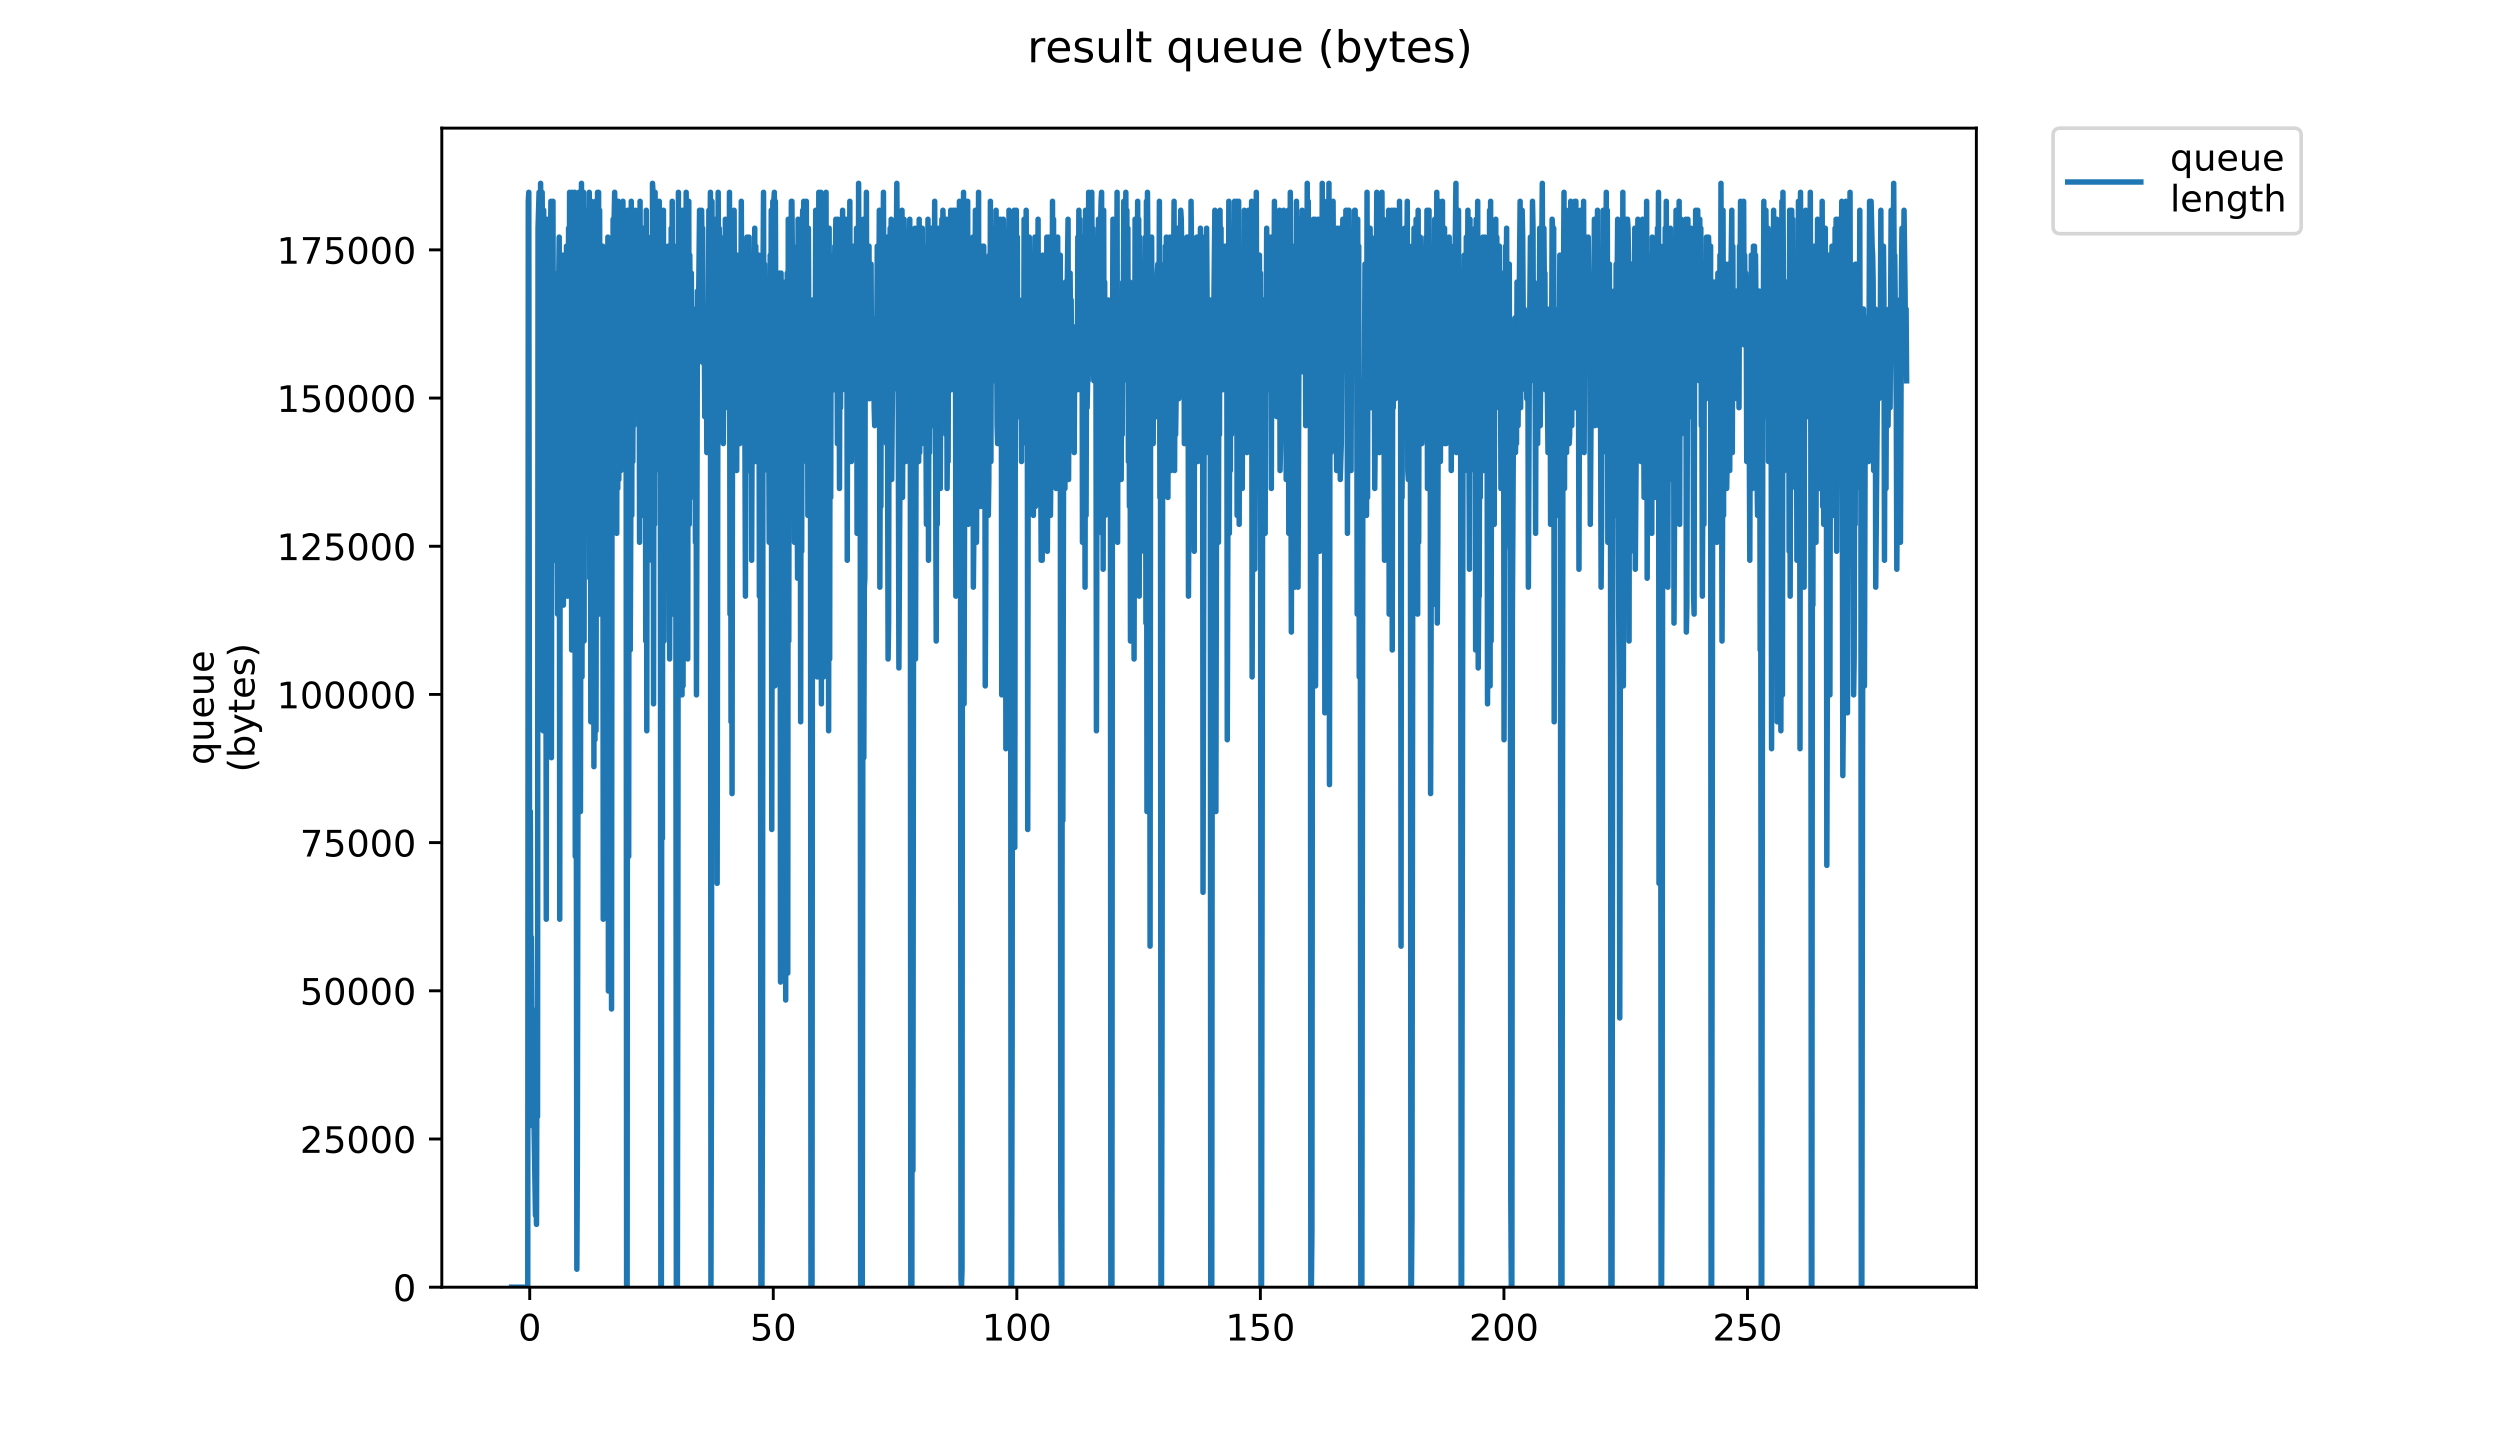 <?xml version="1.0" encoding="utf-8" standalone="no"?>
<!DOCTYPE svg PUBLIC "-//W3C//DTD SVG 1.1//EN"
  "http://www.w3.org/Graphics/SVG/1.1/DTD/svg11.dtd">
<!-- Created with matplotlib (https://matplotlib.org/) -->
<svg height="396pt" version="1.1" viewBox="0 0 684 396" width="684pt" xmlns="http://www.w3.org/2000/svg" xmlns:xlink="http://www.w3.org/1999/xlink">
 <defs>
  <style type="text/css">
*{stroke-linecap:butt;stroke-linejoin:round;}
  </style>
 </defs>
 <g id="figure_1">
  <g id="patch_1">
   <path d="M 0 396 
L 684 396 
L 684 0 
L 0 0 
z
" style="fill:#ffffff;"/>
  </g>
  <g id="axes_1">
   <g id="patch_2">
    <path d="M 120.879 352.174 
L 540.734 352.174 
L 540.734 35.062 
L 120.879 35.062 
z
" style="fill:#ffffff;"/>
   </g>
   <g id="matplotlib.axis_1">
    <g id="xtick_1">
     <g id="line2d_1">
      <defs>
       <path d="M 0 0 
L 0 3.5 
" id="m111f966a13" style="stroke:#000000;stroke-width:0.8;"/>
      </defs>
      <g>
       <use style="stroke:#000000;stroke-width:0.8;" x="144.93" xlink:href="#m111f966a13" y="352.174"/>
      </g>
     </g>
     <g id="text_1">
      <!-- 0 -->
      <defs>
       <path d="M 31.781 66.406 
Q 24.172 66.406 20.328 58.906 
Q 16.5 51.422 16.5 36.375 
Q 16.5 21.391 20.328 13.891 
Q 24.172 6.391 31.781 6.391 
Q 39.453 6.391 43.281 13.891 
Q 47.125 21.391 47.125 36.375 
Q 47.125 51.422 43.281 58.906 
Q 39.453 66.406 31.781 66.406 
z
M 31.781 74.219 
Q 44.047 74.219 50.516 64.516 
Q 56.984 54.828 56.984 36.375 
Q 56.984 17.969 50.516 8.266 
Q 44.047 -1.422 31.781 -1.422 
Q 19.531 -1.422 13.062 8.266 
Q 6.594 17.969 6.594 36.375 
Q 6.594 54.828 13.062 64.516 
Q 19.531 74.219 31.781 74.219 
z
" id="DejaVuSans-48"/>
      </defs>
      <g transform="translate(141.749 366.773)scale(0.1 -0.1)">
       <use xlink:href="#DejaVuSans-48"/>
      </g>
     </g>
    </g>
    <g id="xtick_2">
     <g id="line2d_2">
      <g>
       <use style="stroke:#000000;stroke-width:0.8;" x="211.567" xlink:href="#m111f966a13" y="352.174"/>
      </g>
     </g>
     <g id="text_2">
      <!-- 50 -->
      <defs>
       <path d="M 10.797 72.906 
L 49.516 72.906 
L 49.516 64.594 
L 19.828 64.594 
L 19.828 46.734 
Q 21.969 47.469 24.109 47.828 
Q 26.266 48.188 28.422 48.188 
Q 40.625 48.188 47.75 41.5 
Q 54.891 34.812 54.891 23.391 
Q 54.891 11.625 47.562 5.094 
Q 40.234 -1.422 26.906 -1.422 
Q 22.312 -1.422 17.547 -0.641 
Q 12.797 0.141 7.719 1.703 
L 7.719 11.625 
Q 12.109 9.234 16.797 8.062 
Q 21.484 6.891 26.703 6.891 
Q 35.156 6.891 40.078 11.328 
Q 45.016 15.766 45.016 23.391 
Q 45.016 31 40.078 35.438 
Q 35.156 39.891 26.703 39.891 
Q 22.75 39.891 18.812 39.016 
Q 14.891 38.141 10.797 36.281 
z
" id="DejaVuSans-53"/>
      </defs>
      <g transform="translate(205.204 366.773)scale(0.1 -0.1)">
       <use xlink:href="#DejaVuSans-53"/>
       <use x="63.623" xlink:href="#DejaVuSans-48"/>
      </g>
     </g>
    </g>
    <g id="xtick_3">
     <g id="line2d_3">
      <g>
       <use style="stroke:#000000;stroke-width:0.8;" x="278.203" xlink:href="#m111f966a13" y="352.174"/>
      </g>
     </g>
     <g id="text_3">
      <!-- 100 -->
      <defs>
       <path d="M 12.406 8.297 
L 28.516 8.297 
L 28.516 63.922 
L 10.984 60.406 
L 10.984 69.391 
L 28.422 72.906 
L 38.281 72.906 
L 38.281 8.297 
L 54.391 8.297 
L 54.391 0 
L 12.406 0 
z
" id="DejaVuSans-49"/>
      </defs>
      <g transform="translate(268.66 366.773)scale(0.1 -0.1)">
       <use xlink:href="#DejaVuSans-49"/>
       <use x="63.623" xlink:href="#DejaVuSans-48"/>
       <use x="127.246" xlink:href="#DejaVuSans-48"/>
      </g>
     </g>
    </g>
    <g id="xtick_4">
     <g id="line2d_4">
      <g>
       <use style="stroke:#000000;stroke-width:0.8;" x="344.84" xlink:href="#m111f966a13" y="352.174"/>
      </g>
     </g>
     <g id="text_4">
      <!-- 150 -->
      <g transform="translate(335.296 366.773)scale(0.1 -0.1)">
       <use xlink:href="#DejaVuSans-49"/>
       <use x="63.623" xlink:href="#DejaVuSans-53"/>
       <use x="127.246" xlink:href="#DejaVuSans-48"/>
      </g>
     </g>
    </g>
    <g id="xtick_5">
     <g id="line2d_5">
      <g>
       <use style="stroke:#000000;stroke-width:0.8;" x="411.476" xlink:href="#m111f966a13" y="352.174"/>
      </g>
     </g>
     <g id="text_5">
      <!-- 200 -->
      <defs>
       <path d="M 19.188 8.297 
L 53.609 8.297 
L 53.609 0 
L 7.328 0 
L 7.328 8.297 
Q 12.938 14.109 22.625 23.891 
Q 32.328 33.688 34.812 36.531 
Q 39.547 41.844 41.422 45.531 
Q 43.312 49.219 43.312 52.781 
Q 43.312 58.594 39.234 62.25 
Q 35.156 65.922 28.609 65.922 
Q 23.969 65.922 18.812 64.312 
Q 13.672 62.703 7.812 59.422 
L 7.812 69.391 
Q 13.766 71.781 18.938 73 
Q 24.125 74.219 28.422 74.219 
Q 39.75 74.219 46.484 68.547 
Q 53.219 62.891 53.219 53.422 
Q 53.219 48.922 51.531 44.891 
Q 49.859 40.875 45.406 35.406 
Q 44.188 33.984 37.641 27.219 
Q 31.109 20.453 19.188 8.297 
z
" id="DejaVuSans-50"/>
      </defs>
      <g transform="translate(401.933 366.773)scale(0.1 -0.1)">
       <use xlink:href="#DejaVuSans-50"/>
       <use x="63.623" xlink:href="#DejaVuSans-48"/>
       <use x="127.246" xlink:href="#DejaVuSans-48"/>
      </g>
     </g>
    </g>
    <g id="xtick_6">
     <g id="line2d_6">
      <g>
       <use style="stroke:#000000;stroke-width:0.8;" x="478.113" xlink:href="#m111f966a13" y="352.174"/>
      </g>
     </g>
     <g id="text_6">
      <!-- 250 -->
      <g transform="translate(468.569 366.773)scale(0.1 -0.1)">
       <use xlink:href="#DejaVuSans-50"/>
       <use x="63.623" xlink:href="#DejaVuSans-53"/>
       <use x="127.246" xlink:href="#DejaVuSans-48"/>
      </g>
     </g>
    </g>
   </g>
   <g id="matplotlib.axis_2">
    <g id="ytick_1">
     <g id="line2d_7">
      <defs>
       <path d="M 0 0 
L -3.5 0 
" id="mce1aa9d369" style="stroke:#000000;stroke-width:0.8;"/>
      </defs>
      <g>
       <use style="stroke:#000000;stroke-width:0.8;" x="120.879" xlink:href="#mce1aa9d369" y="352.174"/>
      </g>
     </g>
     <g id="text_7">
      <!-- 0 -->
      <g transform="translate(107.516 355.973)scale(0.1 -0.1)">
       <use xlink:href="#DejaVuSans-48"/>
      </g>
     </g>
    </g>
    <g id="ytick_2">
     <g id="line2d_8">
      <g>
       <use style="stroke:#000000;stroke-width:0.8;" x="120.879" xlink:href="#mce1aa9d369" y="311.63"/>
      </g>
     </g>
     <g id="text_8">
      <!-- 25000 -->
      <g transform="translate(82.066 315.429)scale(0.1 -0.1)">
       <use xlink:href="#DejaVuSans-50"/>
       <use x="63.623" xlink:href="#DejaVuSans-53"/>
       <use x="127.246" xlink:href="#DejaVuSans-48"/>
       <use x="190.869" xlink:href="#DejaVuSans-48"/>
       <use x="254.492" xlink:href="#DejaVuSans-48"/>
      </g>
     </g>
    </g>
    <g id="ytick_3">
     <g id="line2d_9">
      <g>
       <use style="stroke:#000000;stroke-width:0.8;" x="120.879" xlink:href="#mce1aa9d369" y="271.085"/>
      </g>
     </g>
     <g id="text_9">
      <!-- 50000 -->
      <g transform="translate(82.066 274.884)scale(0.1 -0.1)">
       <use xlink:href="#DejaVuSans-53"/>
       <use x="63.623" xlink:href="#DejaVuSans-48"/>
       <use x="127.246" xlink:href="#DejaVuSans-48"/>
       <use x="190.869" xlink:href="#DejaVuSans-48"/>
       <use x="254.492" xlink:href="#DejaVuSans-48"/>
      </g>
     </g>
    </g>
    <g id="ytick_4">
     <g id="line2d_10">
      <g>
       <use style="stroke:#000000;stroke-width:0.8;" x="120.879" xlink:href="#mce1aa9d369" y="230.541"/>
      </g>
     </g>
     <g id="text_10">
      <!-- 75000 -->
      <defs>
       <path d="M 8.203 72.906 
L 55.078 72.906 
L 55.078 68.703 
L 28.609 0 
L 18.312 0 
L 43.219 64.594 
L 8.203 64.594 
z
" id="DejaVuSans-55"/>
      </defs>
      <g transform="translate(82.066 234.34)scale(0.1 -0.1)">
       <use xlink:href="#DejaVuSans-55"/>
       <use x="63.623" xlink:href="#DejaVuSans-53"/>
       <use x="127.246" xlink:href="#DejaVuSans-48"/>
       <use x="190.869" xlink:href="#DejaVuSans-48"/>
       <use x="254.492" xlink:href="#DejaVuSans-48"/>
      </g>
     </g>
    </g>
    <g id="ytick_5">
     <g id="line2d_11">
      <g>
       <use style="stroke:#000000;stroke-width:0.8;" x="120.879" xlink:href="#mce1aa9d369" y="189.996"/>
      </g>
     </g>
     <g id="text_11">
      <!-- 100000 -->
      <g transform="translate(75.704 193.795)scale(0.1 -0.1)">
       <use xlink:href="#DejaVuSans-49"/>
       <use x="63.623" xlink:href="#DejaVuSans-48"/>
       <use x="127.246" xlink:href="#DejaVuSans-48"/>
       <use x="190.869" xlink:href="#DejaVuSans-48"/>
       <use x="254.492" xlink:href="#DejaVuSans-48"/>
       <use x="318.115" xlink:href="#DejaVuSans-48"/>
      </g>
     </g>
    </g>
    <g id="ytick_6">
     <g id="line2d_12">
      <g>
       <use style="stroke:#000000;stroke-width:0.8;" x="120.879" xlink:href="#mce1aa9d369" y="149.452"/>
      </g>
     </g>
     <g id="text_12">
      <!-- 125000 -->
      <g transform="translate(75.704 153.251)scale(0.1 -0.1)">
       <use xlink:href="#DejaVuSans-49"/>
       <use x="63.623" xlink:href="#DejaVuSans-50"/>
       <use x="127.246" xlink:href="#DejaVuSans-53"/>
       <use x="190.869" xlink:href="#DejaVuSans-48"/>
       <use x="254.492" xlink:href="#DejaVuSans-48"/>
       <use x="318.115" xlink:href="#DejaVuSans-48"/>
      </g>
     </g>
    </g>
    <g id="ytick_7">
     <g id="line2d_13">
      <g>
       <use style="stroke:#000000;stroke-width:0.8;" x="120.879" xlink:href="#mce1aa9d369" y="108.907"/>
      </g>
     </g>
     <g id="text_13">
      <!-- 150000 -->
      <g transform="translate(75.704 112.706)scale(0.1 -0.1)">
       <use xlink:href="#DejaVuSans-49"/>
       <use x="63.623" xlink:href="#DejaVuSans-53"/>
       <use x="127.246" xlink:href="#DejaVuSans-48"/>
       <use x="190.869" xlink:href="#DejaVuSans-48"/>
       <use x="254.492" xlink:href="#DejaVuSans-48"/>
       <use x="318.115" xlink:href="#DejaVuSans-48"/>
      </g>
     </g>
    </g>
    <g id="ytick_8">
     <g id="line2d_14">
      <g>
       <use style="stroke:#000000;stroke-width:0.8;" x="120.879" xlink:href="#mce1aa9d369" y="68.363"/>
      </g>
     </g>
     <g id="text_14">
      <!-- 175000 -->
      <g transform="translate(75.704 72.162)scale(0.1 -0.1)">
       <use xlink:href="#DejaVuSans-49"/>
       <use x="63.623" xlink:href="#DejaVuSans-55"/>
       <use x="127.246" xlink:href="#DejaVuSans-53"/>
       <use x="190.869" xlink:href="#DejaVuSans-48"/>
       <use x="254.492" xlink:href="#DejaVuSans-48"/>
       <use x="318.115" xlink:href="#DejaVuSans-48"/>
      </g>
     </g>
    </g>
    <g id="text_15">
     <!-- queue -->
     <defs>
      <path d="M 14.797 27.297 
Q 14.797 17.391 18.875 11.75 
Q 22.953 6.109 30.078 6.109 
Q 37.203 6.109 41.297 11.75 
Q 45.406 17.391 45.406 27.297 
Q 45.406 37.203 41.297 42.844 
Q 37.203 48.484 30.078 48.484 
Q 22.953 48.484 18.875 42.844 
Q 14.797 37.203 14.797 27.297 
z
M 45.406 8.203 
Q 42.578 3.328 38.25 0.953 
Q 33.938 -1.422 27.875 -1.422 
Q 17.969 -1.422 11.734 6.484 
Q 5.516 14.406 5.516 27.297 
Q 5.516 40.188 11.734 48.094 
Q 17.969 56 27.875 56 
Q 33.938 56 38.25 53.625 
Q 42.578 51.266 45.406 46.391 
L 45.406 54.688 
L 54.391 54.688 
L 54.391 -20.797 
L 45.406 -20.797 
z
" id="DejaVuSans-113"/>
      <path d="M 8.5 21.578 
L 8.5 54.688 
L 17.484 54.688 
L 17.484 21.922 
Q 17.484 14.156 20.5 10.266 
Q 23.531 6.391 29.594 6.391 
Q 36.859 6.391 41.078 11.031 
Q 45.312 15.672 45.312 23.688 
L 45.312 54.688 
L 54.297 54.688 
L 54.297 0 
L 45.312 0 
L 45.312 8.406 
Q 42.047 3.422 37.719 1 
Q 33.406 -1.422 27.688 -1.422 
Q 18.266 -1.422 13.375 4.438 
Q 8.5 10.297 8.5 21.578 
z
M 31.109 56 
z
" id="DejaVuSans-117"/>
      <path d="M 56.203 29.594 
L 56.203 25.203 
L 14.891 25.203 
Q 15.484 15.922 20.484 11.062 
Q 25.484 6.203 34.422 6.203 
Q 39.594 6.203 44.453 7.469 
Q 49.312 8.734 54.109 11.281 
L 54.109 2.781 
Q 49.266 0.734 44.188 -0.344 
Q 39.109 -1.422 33.891 -1.422 
Q 20.797 -1.422 13.156 6.188 
Q 5.516 13.812 5.516 26.812 
Q 5.516 40.234 12.766 48.109 
Q 20.016 56 32.328 56 
Q 43.359 56 49.781 48.891 
Q 56.203 41.797 56.203 29.594 
z
M 47.219 32.234 
Q 47.125 39.594 43.094 43.984 
Q 39.062 48.391 32.422 48.391 
Q 24.906 48.391 20.391 44.141 
Q 15.875 39.891 15.188 32.172 
z
" id="DejaVuSans-101"/>
     </defs>
     <g transform="translate(58.426 209.283)rotate(-90)scale(0.1 -0.1)">
      <use xlink:href="#DejaVuSans-113"/>
      <use x="63.477" xlink:href="#DejaVuSans-117"/>
      <use x="126.855" xlink:href="#DejaVuSans-101"/>
      <use x="188.379" xlink:href="#DejaVuSans-117"/>
      <use x="251.758" xlink:href="#DejaVuSans-101"/>
     </g>
     <!-- (bytes) -->
     <defs>
      <path d="M 31 75.875 
Q 24.469 64.656 21.281 53.656 
Q 18.109 42.672 18.109 31.391 
Q 18.109 20.125 21.312 9.062 
Q 24.516 -2 31 -13.188 
L 23.188 -13.188 
Q 15.875 -1.703 12.234 9.375 
Q 8.594 20.453 8.594 31.391 
Q 8.594 42.281 12.203 53.312 
Q 15.828 64.359 23.188 75.875 
z
" id="DejaVuSans-40"/>
      <path d="M 48.688 27.297 
Q 48.688 37.203 44.609 42.844 
Q 40.531 48.484 33.406 48.484 
Q 26.266 48.484 22.188 42.844 
Q 18.109 37.203 18.109 27.297 
Q 18.109 17.391 22.188 11.75 
Q 26.266 6.109 33.406 6.109 
Q 40.531 6.109 44.609 11.75 
Q 48.688 17.391 48.688 27.297 
z
M 18.109 46.391 
Q 20.953 51.266 25.266 53.625 
Q 29.594 56 35.594 56 
Q 45.562 56 51.781 48.094 
Q 58.016 40.188 58.016 27.297 
Q 58.016 14.406 51.781 6.484 
Q 45.562 -1.422 35.594 -1.422 
Q 29.594 -1.422 25.266 0.953 
Q 20.953 3.328 18.109 8.203 
L 18.109 0 
L 9.078 0 
L 9.078 75.984 
L 18.109 75.984 
z
" id="DejaVuSans-98"/>
      <path d="M 32.172 -5.078 
Q 28.375 -14.844 24.75 -17.812 
Q 21.141 -20.797 15.094 -20.797 
L 7.906 -20.797 
L 7.906 -13.281 
L 13.188 -13.281 
Q 16.891 -13.281 18.938 -11.516 
Q 21 -9.766 23.484 -3.219 
L 25.094 0.875 
L 2.984 54.688 
L 12.5 54.688 
L 29.594 11.922 
L 46.688 54.688 
L 56.203 54.688 
z
" id="DejaVuSans-121"/>
      <path d="M 18.312 70.219 
L 18.312 54.688 
L 36.812 54.688 
L 36.812 47.703 
L 18.312 47.703 
L 18.312 18.016 
Q 18.312 11.328 20.141 9.422 
Q 21.969 7.516 27.594 7.516 
L 36.812 7.516 
L 36.812 0 
L 27.594 0 
Q 17.188 0 13.234 3.875 
Q 9.281 7.766 9.281 18.016 
L 9.281 47.703 
L 2.688 47.703 
L 2.688 54.688 
L 9.281 54.688 
L 9.281 70.219 
z
" id="DejaVuSans-116"/>
      <path d="M 44.281 53.078 
L 44.281 44.578 
Q 40.484 46.531 36.375 47.5 
Q 32.281 48.484 27.875 48.484 
Q 21.188 48.484 17.844 46.438 
Q 14.5 44.391 14.5 40.281 
Q 14.5 37.156 16.891 35.375 
Q 19.281 33.594 26.516 31.984 
L 29.594 31.297 
Q 39.156 29.25 43.188 25.516 
Q 47.219 21.781 47.219 15.094 
Q 47.219 7.469 41.188 3.016 
Q 35.156 -1.422 24.609 -1.422 
Q 20.219 -1.422 15.453 -0.562 
Q 10.688 0.297 5.422 2 
L 5.422 11.281 
Q 10.406 8.688 15.234 7.391 
Q 20.062 6.109 24.812 6.109 
Q 31.156 6.109 34.562 8.281 
Q 37.984 10.453 37.984 14.406 
Q 37.984 18.062 35.516 20.016 
Q 33.062 21.969 24.703 23.781 
L 21.578 24.516 
Q 13.234 26.266 9.516 29.906 
Q 5.812 33.547 5.812 39.891 
Q 5.812 47.609 11.281 51.797 
Q 16.75 56 26.812 56 
Q 31.781 56 36.172 55.266 
Q 40.578 54.547 44.281 53.078 
z
" id="DejaVuSans-115"/>
      <path d="M 8.016 75.875 
L 15.828 75.875 
Q 23.141 64.359 26.781 53.312 
Q 30.422 42.281 30.422 31.391 
Q 30.422 20.453 26.781 9.375 
Q 23.141 -1.703 15.828 -13.188 
L 8.016 -13.188 
Q 14.5 -2 17.703 9.062 
Q 20.906 20.125 20.906 31.391 
Q 20.906 42.672 17.703 53.656 
Q 14.5 64.656 8.016 75.875 
z
" id="DejaVuSans-41"/>
     </defs>
     <g transform="translate(69.624 211.295)rotate(-90)scale(0.1 -0.1)">
      <use xlink:href="#DejaVuSans-40"/>
      <use x="39.014" xlink:href="#DejaVuSans-98"/>
      <use x="102.49" xlink:href="#DejaVuSans-121"/>
      <use x="161.67" xlink:href="#DejaVuSans-116"/>
      <use x="200.879" xlink:href="#DejaVuSans-101"/>
      <use x="262.402" xlink:href="#DejaVuSans-115"/>
      <use x="314.502" xlink:href="#DejaVuSans-41"/>
     </g>
    </g>
   </g>
   <g id="line2d_15">
    <path clip-path="url(#p422eb6dc79)" d="M 139.963 352.174 
L 144.395 352.174 
L 144.538 55.074 
L 144.678 52.618 
L 144.959 307.977 
L 145.1 222.039 
L 145.24 271.147 
L 145.381 256.415 
L 145.521 280.968 
L 145.661 283.424 
L 145.802 288.334 
L 146.505 332.531 
L 146.645 327.62 
L 146.786 334.987 
L 146.927 276.058 
L 147.069 305.522 
L 147.209 62.44 
L 147.491 52.618 
L 147.631 57.529 
L 147.771 192.575 
L 147.912 50.163 
L 148.052 148.378 
L 148.193 121.369 
L 148.333 52.618 
L 148.474 77.172 
L 148.615 199.941 
L 148.756 57.529 
L 148.896 192.575 
L 149.036 77.172 
L 149.176 69.806 
L 149.316 106.637 
L 149.459 251.504 
L 149.601 59.985 
L 149.742 64.873 
L 150.023 163.11 
L 150.164 165.566 
L 150.304 72.261 
L 150.444 204.852 
L 150.585 72.261 
L 150.727 55.074 
L 150.867 207.307 
L 151.009 69.806 
L 151.15 126.28 
L 151.29 55.074 
L 151.431 121.369 
L 151.573 74.717 
L 151.713 89.449 
L 151.854 153.289 
L 151.997 79.628 
L 152.141 101.726 
L 152.281 77.052 
L 152.569 168.021 
L 152.713 79.628 
L 152.856 77.172 
L 152.999 64.873 
L 153.142 251.504 
L 153.285 104.181 
L 153.428 131.19 
L 153.568 128.735 
L 153.71 84.538 
L 153.859 165.566 
L 154.006 69.806 
L 154.147 165.566 
L 154.288 74.717 
L 154.569 133.646 
L 154.71 153.289 
L 154.995 67.351 
L 155.141 160.655 
L 155.281 163.11 
L 155.561 62.44 
L 155.701 116.458 
L 155.841 52.618 
L 155.981 104.181 
L 156.262 62.44 
L 156.405 177.843 
L 156.545 52.618 
L 156.686 150.833 
L 156.828 153.289 
L 156.969 55.074 
L 157.111 158.2 
L 157.252 52.618 
L 157.393 234.316 
L 157.534 82.083 
L 157.822 347.263 
L 157.963 317.799 
L 158.387 52.618 
L 158.528 57.529 
L 158.67 77.172 
L 158.81 222.039 
L 159.092 50.163 
L 159.235 185.209 
L 159.378 55.074 
L 159.519 62.44 
L 159.66 52.618 
L 159.802 175.387 
L 159.943 72.261 
L 160.084 57.529 
L 160.226 138.557 
L 160.37 72.261 
L 160.511 133.646 
L 160.652 64.873 
L 160.794 57.529 
L 160.937 109.092 
L 161.22 52.618 
L 161.361 158.2 
L 161.502 59.985 
L 161.646 197.486 
L 161.787 55.074 
L 161.929 126.28 
L 162.07 67.351 
L 162.211 155.744 
L 162.353 77.172 
L 162.494 209.762 
L 162.635 57.529 
L 162.78 202.396 
L 162.922 55.074 
L 163.066 199.941 
L 163.208 116.458 
L 163.349 148.378 
L 163.491 52.618 
L 163.632 150.833 
L 163.774 52.618 
L 163.916 168.021 
L 164.057 57.529 
L 164.198 141.012 
L 164.481 69.806 
L 164.622 160.587 
L 164.764 168.021 
L 164.905 67.351 
L 165.046 251.504 
L 165.187 111.547 
L 165.329 170.476 
L 165.47 104.181 
L 165.61 175.387 
L 165.752 118.914 
L 165.895 121.369 
L 166.037 86.994 
L 166.178 170.476 
L 166.319 64.873 
L 166.461 271.147 
L 166.605 128.735 
L 166.746 234.316 
L 166.887 131.19 
L 167.029 143.467 
L 167.173 104.181 
L 167.316 276.058 
L 167.461 114.003 
L 167.602 128.735 
L 167.745 59.985 
L 167.887 123.824 
L 168.028 59.985 
L 168.17 52.618 
L 168.31 62.44 
L 168.452 86.994 
L 168.594 62.44 
L 168.735 145.923 
L 168.877 77.172 
L 169.022 133.646 
L 169.167 55.074 
L 169.309 131.19 
L 169.45 62.44 
L 169.592 118.914 
L 169.733 74.717 
L 169.874 128.735 
L 170.015 96.815 
L 170.157 101.726 
L 170.439 55.074 
L 170.58 106.637 
L 170.721 57.529 
L 170.863 111.547 
L 171.004 84.538 
L 171.144 123.824 
L 171.291 69.806 
L 171.441 352.174 
L 171.582 352.174 
L 171.725 57.529 
L 171.866 109.092 
L 172.007 234.316 
L 172.149 72.261 
L 172.431 177.843 
L 172.573 145.923 
L 172.714 55.074 
L 172.856 141.012 
L 172.996 57.529 
L 173.137 126.28 
L 173.278 84.538 
L 173.418 116.458 
L 173.559 59.985 
L 173.703 101.726 
L 173.848 57.529 
L 173.991 96.815 
L 174.134 79.628 
L 174.275 111.547 
L 174.417 101.726 
L 174.558 72.261 
L 174.7 99.271 
L 174.841 64.873 
L 174.982 148.378 
L 175.122 55.074 
L 175.263 121.369 
L 175.404 79.628 
L 175.686 141.012 
L 175.827 116.458 
L 175.968 62.44 
L 176.11 133.646 
L 176.251 69.806 
L 176.393 101.726 
L 176.533 67.351 
L 176.678 175.387 
L 176.82 57.529 
L 176.962 199.941 
L 177.102 74.717 
L 177.248 86.994 
L 177.391 67.351 
L 177.532 86.994 
L 177.676 86.994 
L 177.816 84.538 
L 177.959 106.637 
L 178.1 64.873 
L 178.242 153.289 
L 178.383 133.646 
L 178.525 50.163 
L 178.666 52.618 
L 178.808 192.575 
L 178.949 91.904 
L 179.094 143.467 
L 179.234 52.618 
L 179.375 128.735 
L 179.517 57.529 
L 179.658 72.261 
L 179.799 69.806 
L 179.939 72.261 
L 180.082 69.806 
L 180.225 106.637 
L 180.371 55.074 
L 180.514 111.547 
L 180.655 67.351 
L 180.804 352.174 
L 180.95 352.174 
L 181.092 116.458 
L 181.233 229.405 
L 181.374 59.985 
L 181.515 57.529 
L 181.658 175.387 
L 181.8 86.994 
L 181.943 141.012 
L 182.083 86.994 
L 182.224 153.289 
L 182.505 84.538 
L 182.646 131.19 
L 182.787 67.351 
L 182.927 145.923 
L 183.069 82.083 
L 183.21 180.298 
L 183.352 133.646 
L 183.493 143.467 
L 183.635 62.44 
L 183.777 101.726 
L 183.919 55.074 
L 184.2 168.021 
L 184.344 153.289 
L 184.487 67.351 
L 184.627 109.092 
L 184.768 111.547 
L 184.909 148.378 
L 185.049 352.174 
L 185.192 349.719 
L 185.332 352.174 
L 185.472 249.048 
L 185.613 52.618 
L 185.754 153.289 
L 185.895 141.012 
L 186.036 86.994 
L 186.176 185.209 
L 186.461 59.985 
L 186.603 190.119 
L 186.743 57.529 
L 186.884 187.664 
L 187.027 69.806 
L 187.309 150.833 
L 187.45 104.181 
L 187.59 168.021 
L 187.733 52.618 
L 187.875 136.101 
L 188.016 67.351 
L 188.16 180.298 
L 188.3 62.44 
L 188.447 55.074 
L 188.588 143.467 
L 188.73 69.806 
L 189.01 121.369 
L 189.15 74.717 
L 189.29 99.271 
L 189.43 94.36 
L 189.57 116.458 
L 189.711 84.538 
L 189.851 136.101 
L 189.991 91.904 
L 190.131 99.271 
L 190.271 148.378 
L 190.412 84.538 
L 190.552 190.119 
L 190.833 79.628 
L 190.973 99.271 
L 191.398 57.529 
L 191.539 82.083 
L 191.96 57.529 
L 192.105 69.806 
L 192.246 62.44 
L 192.393 99.271 
L 192.68 89.449 
L 192.821 114.003 
L 192.961 99.271 
L 193.101 99.271 
L 193.241 86.994 
L 193.382 123.824 
L 193.525 89.449 
L 193.669 84.538 
L 193.81 89.449 
L 193.95 57.529 
L 194.091 67.351 
L 194.231 67.351 
L 194.371 52.618 
L 194.513 352.174 
L 194.656 293.245 
L 194.796 55.074 
L 194.936 165.566 
L 195.079 99.271 
L 195.223 145.923 
L 195.364 59.985 
L 195.504 155.744 
L 195.645 163.11 
L 195.926 59.985 
L 196.068 74.717 
L 196.208 241.682 
L 196.491 52.618 
L 196.631 79.628 
L 196.772 62.44 
L 196.912 69.806 
L 197.052 64.873 
L 197.192 69.806 
L 197.332 99.271 
L 197.472 79.628 
L 197.612 116.458 
L 197.754 96.815 
L 197.894 121.369 
L 198.174 86.994 
L 198.315 111.547 
L 198.456 59.985 
L 198.599 96.815 
L 198.739 69.806 
L 199.162 111.547 
L 199.303 59.985 
L 199.444 109.092 
L 199.585 52.618 
L 199.726 168.021 
L 199.867 59.985 
L 200.008 197.486 
L 200.148 59.985 
L 200.289 217.129 
L 200.429 104.181 
L 200.57 99.271 
L 200.711 84.538 
L 200.852 57.529 
L 200.993 99.271 
L 201.134 79.628 
L 201.275 121.369 
L 201.415 109.092 
L 201.556 128.735 
L 201.697 69.806 
L 201.837 111.547 
L 201.978 74.717 
L 202.119 118.914 
L 202.26 91.904 
L 202.4 121.369 
L 202.541 79.628 
L 202.682 86.71 
L 202.823 55.074 
L 202.963 91.904 
L 203.104 94.36 
L 203.244 111.547 
L 203.384 104.181 
L 203.525 77.172 
L 203.666 121.369 
L 203.807 118.914 
L 203.948 163.11 
L 204.089 94.36 
L 204.23 116.458 
L 204.372 64.873 
L 204.514 106.637 
L 204.655 91.904 
L 204.798 128.735 
L 204.939 64.873 
L 205.221 109.092 
L 205.367 69.806 
L 205.508 79.628 
L 205.652 153.289 
L 205.933 74.717 
L 206.079 99.271 
L 206.219 72.261 
L 206.359 96.815 
L 206.498 62.44 
L 206.638 126.28 
L 206.778 67.351 
L 206.918 109.092 
L 207.06 101.726 
L 207.2 106.637 
L 207.34 79.628 
L 207.48 94.36 
L 207.62 69.806 
L 207.763 163.11 
L 207.903 153.289 
L 208.043 116.458 
L 208.183 352.174 
L 208.474 352.174 
L 208.621 290.79 
L 208.761 74.717 
L 208.902 52.618 
L 209.043 128.735 
L 209.185 72.261 
L 209.465 118.914 
L 209.606 116.458 
L 209.747 89.449 
L 210.029 114.003 
L 210.169 82.083 
L 210.45 148.378 
L 210.731 69.806 
L 210.871 104.181 
L 211.014 57.529 
L 211.156 226.95 
L 211.437 55.074 
L 211.578 141.012 
L 211.72 55.074 
L 211.86 52.618 
L 212.002 187.664 
L 212.142 55.074 
L 212.282 94.36 
L 212.569 84.538 
L 212.709 89.449 
L 212.849 148.378 
L 212.99 79.628 
L 213.13 168.021 
L 213.271 74.717 
L 213.411 89.449 
L 213.551 268.691 
L 213.695 74.717 
L 213.839 114.003 
L 213.98 109.092 
L 214.121 251.504 
L 214.261 82.083 
L 214.402 249.048 
L 214.543 91.904 
L 214.685 197.486 
L 214.826 77.172 
L 214.966 273.602 
L 215.107 114.003 
L 215.247 192.575 
L 215.388 74.717 
L 215.528 266.236 
L 215.668 59.985 
L 215.808 175.387 
L 215.949 74.717 
L 216.089 77.172 
L 216.23 118.914 
L 216.519 55.074 
L 216.662 55.074 
L 216.804 72.261 
L 216.945 67.351 
L 217.085 86.994 
L 217.227 69.806 
L 217.368 148.378 
L 217.509 91.904 
L 217.65 123.824 
L 217.931 94.36 
L 218.214 158.2 
L 218.355 59.985 
L 218.497 133.646 
L 218.638 74.717 
L 218.78 89.449 
L 218.921 91.904 
L 219.062 197.486 
L 219.203 89.449 
L 219.344 150.833 
L 219.484 62.44 
L 219.625 57.529 
L 219.765 126.28 
L 219.906 55.074 
L 220.187 94.36 
L 220.329 64.873 
L 220.47 96.815 
L 220.611 55.074 
L 220.751 111.547 
L 220.891 62.44 
L 221.032 141.012 
L 221.174 62.44 
L 221.455 131.19 
L 221.739 101.726 
L 221.881 352.174 
L 222.17 352.174 
L 222.321 82.083 
L 222.47 94.36 
L 222.751 175.387 
L 223.035 104.181 
L 223.176 57.529 
L 223.317 150.833 
L 223.459 59.985 
L 223.6 185.209 
L 223.742 62.44 
L 223.883 143.467 
L 224.024 52.618 
L 224.165 128.735 
L 224.307 99.271 
L 224.447 177.843 
L 224.588 52.618 
L 224.731 192.575 
L 224.872 57.529 
L 225.016 109.092 
L 225.158 57.529 
L 225.3 185.209 
L 225.441 84.538 
L 225.582 121.369 
L 225.723 64.873 
L 225.864 109.092 
L 226.006 52.618 
L 226.146 182.753 
L 226.288 72.261 
L 226.43 133.646 
L 226.571 67.351 
L 226.712 199.941 
L 226.853 62.44 
L 226.996 180.298 
L 227.136 69.806 
L 227.277 136.101 
L 227.417 79.628 
L 227.559 96.815 
L 227.841 96.815 
L 227.983 99.271 
L 228.123 91.904 
L 228.264 106.637 
L 228.405 67.351 
L 228.547 72.261 
L 228.688 59.985 
L 228.829 106.637 
L 228.971 82.083 
L 229.111 121.369 
L 229.253 59.985 
L 229.394 106.637 
L 229.536 64.873 
L 229.681 133.646 
L 229.825 84.538 
L 229.967 111.547 
L 230.113 74.717 
L 230.254 99.271 
L 230.395 91.904 
L 230.536 57.529 
L 230.678 86.994 
L 230.818 84.538 
L 230.958 91.904 
L 231.104 79.628 
L 231.249 106.637 
L 231.389 59.985 
L 231.53 101.726 
L 231.67 62.44 
L 231.81 153.289 
L 231.951 72.261 
L 232.091 118.914 
L 232.231 59.985 
L 232.372 116.458 
L 232.513 55.074 
L 232.653 114.003 
L 232.794 74.717 
L 232.935 126.28 
L 233.216 89.449 
L 233.499 67.351 
L 233.641 99.271 
L 233.782 77.172 
L 233.923 94.36 
L 234.065 72.261 
L 234.207 106.637 
L 234.348 62.44 
L 234.489 145.923 
L 234.632 72.261 
L 234.773 118.914 
L 234.913 50.163 
L 235.055 94.36 
L 235.197 67.351 
L 235.339 79.628 
L 235.48 352.174 
L 235.916 352.174 
L 236.2 59.985 
L 236.341 207.307 
L 236.483 160.655 
L 236.623 158.2 
L 236.765 69.806 
L 236.906 91.904 
L 237.047 52.618 
L 237.188 109.092 
L 237.471 91.904 
L 237.613 96.815 
L 237.755 67.351 
L 237.897 109.092 
L 238.32 72.261 
L 238.461 101.726 
L 238.603 89.449 
L 238.744 86.994 
L 238.885 91.904 
L 239.031 89.449 
L 239.173 111.547 
L 239.315 116.458 
L 239.456 114.003 
L 239.736 91.904 
L 239.877 94.36 
L 240.018 67.351 
L 240.159 91.904 
L 240.302 69.806 
L 240.442 84.538 
L 240.583 57.529 
L 240.728 160.655 
L 240.869 111.547 
L 241.01 138.557 
L 241.15 74.717 
L 241.291 96.815 
L 241.432 69.806 
L 241.571 72.261 
L 241.712 52.618 
L 241.853 96.815 
L 241.995 96.815 
L 242.135 84.538 
L 242.275 118.914 
L 242.415 69.806 
L 242.558 121.369 
L 242.699 64.873 
L 242.98 180.298 
L 243.122 170.476 
L 243.262 91.904 
L 243.402 114.003 
L 243.542 62.44 
L 243.683 89.449 
L 243.823 59.985 
L 243.963 131.19 
L 244.244 99.271 
L 244.385 106.637 
L 244.525 67.351 
L 244.666 72.261 
L 244.806 96.815 
L 244.946 94.36 
L 245.091 86.994 
L 245.371 50.163 
L 245.513 72.261 
L 245.653 67.351 
L 245.938 182.753 
L 246.501 79.628 
L 246.643 77.172 
L 246.785 57.529 
L 246.928 136.101 
L 247.212 77.172 
L 247.354 59.985 
L 247.637 82.083 
L 247.779 126.28 
L 247.923 69.806 
L 248.064 84.538 
L 248.206 84.538 
L 248.348 109.092 
L 248.488 114.003 
L 248.63 84.538 
L 248.771 86.994 
L 248.914 59.985 
L 249.054 99.271 
L 249.196 352.174 
L 249.488 352.174 
L 249.631 118.914 
L 249.772 320.254 
L 250.055 64.873 
L 250.196 67.351 
L 250.337 62.44 
L 250.478 180.298 
L 250.765 74.717 
L 250.908 89.449 
L 251.056 116.458 
L 251.203 86.994 
L 251.344 126.28 
L 251.486 59.985 
L 251.626 123.824 
L 251.768 72.261 
L 251.909 101.726 
L 252.049 64.873 
L 252.19 121.369 
L 252.335 62.44 
L 252.476 99.271 
L 252.618 67.351 
L 252.758 89.449 
L 253.041 72.261 
L 253.185 118.914 
L 253.328 114.003 
L 253.47 143.467 
L 253.61 82.083 
L 253.751 131.19 
L 253.893 59.985 
L 254.035 153.289 
L 254.176 89.449 
L 254.318 123.824 
L 254.46 84.538 
L 254.601 106.637 
L 254.741 62.44 
L 254.883 67.351 
L 255.024 62.44 
L 255.165 116.458 
L 255.305 69.806 
L 255.586 82.083 
L 255.729 55.074 
L 256.151 175.387 
L 256.292 109.092 
L 256.433 143.467 
L 256.574 74.717 
L 256.714 121.369 
L 256.854 62.44 
L 256.995 133.646 
L 257.135 109.092 
L 257.275 133.646 
L 257.415 89.449 
L 257.555 114.003 
L 257.697 59.985 
L 257.839 77.172 
L 257.983 57.529 
L 258.124 64.873 
L 258.408 106.637 
L 258.55 111.547 
L 258.693 84.538 
L 258.836 118.914 
L 258.978 59.985 
L 259.12 133.646 
L 259.264 116.458 
L 259.404 126.28 
L 259.545 74.717 
L 259.685 94.36 
L 259.828 67.351 
L 259.97 79.628 
L 260.112 57.529 
L 260.253 106.637 
L 260.396 64.873 
L 260.536 79.628 
L 260.817 57.529 
L 260.956 89.449 
L 261.096 79.628 
L 261.236 96.815 
L 261.376 57.529 
L 261.517 163.11 
L 261.66 123.824 
L 261.8 141.012 
L 261.94 74.717 
L 262.08 111.547 
L 262.22 64.873 
L 262.36 79.628 
L 262.5 55.074 
L 262.779 96.815 
L 262.919 349.719 
L 263.068 352.174 
L 263.209 347.263 
L 263.349 106.637 
L 263.63 52.618 
L 263.771 192.575 
L 264.051 82.083 
L 264.192 62.44 
L 264.332 104.181 
L 264.472 77.172 
L 264.613 79.628 
L 264.753 55.074 
L 264.893 143.467 
L 265.034 106.637 
L 265.175 104.181 
L 265.316 74.717 
L 265.463 86.994 
L 265.605 69.806 
L 265.746 116.458 
L 265.886 86.994 
L 266.026 86.994 
L 266.167 64.873 
L 266.307 160.655 
L 266.448 145.923 
L 266.871 57.529 
L 267.017 136.101 
L 267.164 148.378 
L 267.454 86.994 
L 267.595 99.271 
L 267.736 52.618 
L 267.876 138.557 
L 268.017 99.271 
L 268.157 121.369 
L 268.298 67.351 
L 268.439 138.557 
L 268.579 86.994 
L 268.719 104.181 
L 268.859 67.351 
L 268.999 91.904 
L 269.14 67.351 
L 269.42 86.994 
L 269.561 187.664 
L 269.701 158.2 
L 269.842 104.181 
L 270.125 77.172 
L 270.406 141.012 
L 270.547 131.19 
L 270.689 69.806 
L 270.83 104.181 
L 270.971 55.074 
L 271.112 126.28 
L 271.252 72.261 
L 271.394 99.271 
L 271.535 62.44 
L 271.676 86.994 
L 271.818 67.351 
L 272.101 104.181 
L 272.242 84.538 
L 272.383 86.994 
L 272.523 57.529 
L 272.806 116.458 
L 272.947 121.369 
L 273.089 94.36 
L 273.23 106.637 
L 273.371 69.806 
L 273.513 86.994 
L 273.655 59.985 
L 273.795 79.628 
L 273.937 82.083 
L 274.078 190.119 
L 274.219 121.369 
L 274.36 126.28 
L 274.501 59.985 
L 274.784 82.083 
L 274.926 96.815 
L 275.068 77.172 
L 275.209 204.852 
L 275.351 170.476 
L 275.492 86.994 
L 275.774 67.351 
L 275.917 94.36 
L 276.061 57.529 
L 276.203 101.726 
L 276.345 99.271 
L 276.487 118.914 
L 276.631 352.174 
L 276.777 352.174 
L 276.924 283.424 
L 277.071 72.261 
L 277.217 59.985 
L 277.358 180.298 
L 277.499 57.529 
L 277.643 231.861 
L 277.784 116.458 
L 277.926 99.271 
L 278.068 57.529 
L 278.207 94.36 
L 278.349 64.873 
L 278.493 114.003 
L 278.634 104.181 
L 278.775 109.092 
L 278.916 89.449 
L 279.198 106.637 
L 279.344 94.36 
L 279.487 126.28 
L 279.628 82.083 
L 279.769 121.369 
L 279.91 82.083 
L 280.052 118.914 
L 280.193 59.985 
L 280.336 96.815 
L 280.477 64.873 
L 280.617 91.904 
L 280.76 57.529 
L 280.902 86.994 
L 281.043 64.873 
L 281.185 226.95 
L 281.326 114.003 
L 281.467 121.369 
L 281.608 64.873 
L 281.748 79.628 
L 281.889 77.172 
L 282.171 111.547 
L 282.313 86.994 
L 282.455 126.28 
L 282.595 106.637 
L 282.736 141.012 
L 282.879 86.994 
L 283.021 114.003 
L 283.162 64.873 
L 283.306 138.557 
L 283.448 126.28 
L 283.589 123.824 
L 283.731 67.351 
L 283.875 86.994 
L 284.017 59.985 
L 284.159 118.914 
L 284.302 84.538 
L 284.443 116.458 
L 284.584 96.815 
L 284.867 153.289 
L 285.007 114.003 
L 285.147 153.289 
L 285.288 69.806 
L 285.429 133.646 
L 285.569 114.003 
L 285.71 148.378 
L 285.85 77.172 
L 285.99 116.458 
L 286.131 74.717 
L 286.271 109.092 
L 286.411 64.873 
L 286.552 150.833 
L 286.693 126.28 
L 286.834 133.646 
L 286.978 64.873 
L 287.121 94.36 
L 287.262 67.351 
L 287.403 141.012 
L 287.543 126.28 
L 287.684 89.449 
L 287.824 109.092 
L 287.965 55.074 
L 288.106 118.914 
L 288.247 59.985 
L 288.393 118.914 
L 288.534 84.538 
L 288.675 121.369 
L 288.815 72.261 
L 288.957 133.646 
L 289.098 94.36 
L 289.24 111.547 
L 289.381 64.873 
L 289.522 123.824 
L 289.663 69.806 
L 289.804 104.181 
L 290.085 69.806 
L 290.225 330.076 
L 290.369 352.174 
L 290.516 352.174 
L 290.656 99.271 
L 290.797 224.495 
L 291.085 79.628 
L 291.368 133.646 
L 291.51 77.172 
L 291.652 106.637 
L 292.218 59.985 
L 292.359 131.19 
L 292.501 96.815 
L 292.641 94.36 
L 292.781 74.717 
L 292.921 94.36 
L 293.064 82.083 
L 293.349 118.914 
L 293.489 96.815 
L 293.63 114.003 
L 293.771 114.003 
L 293.911 123.824 
L 294.051 89.449 
L 294.192 99.271 
L 294.333 99.271 
L 294.473 94.36 
L 294.754 106.637 
L 294.895 64.873 
L 295.036 91.904 
L 295.178 57.529 
L 295.319 77.172 
L 295.46 59.985 
L 295.6 106.637 
L 295.741 74.717 
L 295.882 91.904 
L 296.022 64.873 
L 296.164 148.378 
L 296.306 86.994 
L 296.588 106.637 
L 296.729 72.261 
L 296.87 160.655 
L 297.011 57.529 
L 297.151 141.012 
L 297.293 89.449 
L 297.437 111.547 
L 297.577 104.181 
L 297.719 104.181 
L 297.86 52.618 
L 298.001 55.074 
L 298.141 55.074 
L 298.283 67.351 
L 298.423 64.873 
L 298.564 94.36 
L 298.705 52.618 
L 298.846 82.083 
L 298.995 62.44 
L 299.135 99.271 
L 299.275 104.181 
L 299.417 91.904 
L 299.557 94.36 
L 299.698 86.994 
L 299.839 89.449 
L 299.981 199.941 
L 300.265 64.873 
L 300.408 74.717 
L 300.548 59.985 
L 300.689 111.547 
L 300.829 121.369 
L 300.97 69.806 
L 301.255 55.074 
L 301.396 52.618 
L 301.538 145.923 
L 301.68 57.529 
L 301.821 155.744 
L 301.961 57.529 
L 302.101 114.003 
L 302.241 77.172 
L 302.381 141.012 
L 302.662 94.36 
L 302.802 96.815 
L 302.943 118.914 
L 303.224 82.083 
L 303.365 116.458 
L 303.506 89.449 
L 303.647 91.904 
L 303.787 84.538 
L 303.931 352.174 
L 304.222 352.174 
L 304.363 99.271 
L 304.504 59.985 
L 304.645 106.637 
L 304.786 79.628 
L 304.927 82.083 
L 305.067 77.172 
L 305.208 131.19 
L 305.349 67.351 
L 305.489 96.815 
L 305.63 52.618 
L 305.772 148.378 
L 305.912 91.904 
L 306.053 106.637 
L 306.194 109.092 
L 306.335 86.994 
L 306.476 96.815 
L 306.616 128.735 
L 306.757 131.19 
L 306.897 96.815 
L 307.042 118.914 
L 307.182 77.172 
L 307.323 89.449 
L 307.463 55.074 
L 307.604 62.44 
L 307.745 55.074 
L 307.886 86.994 
L 308.026 52.618 
L 308.167 89.449 
L 308.307 57.529 
L 308.448 104.181 
L 308.589 62.44 
L 308.73 126.28 
L 308.871 86.994 
L 309.012 138.557 
L 309.153 77.172 
L 309.294 175.387 
L 309.435 150.833 
L 309.717 82.083 
L 309.857 84.538 
L 309.998 82.083 
L 310.139 86.994 
L 310.28 180.298 
L 310.562 59.985 
L 310.702 84.538 
L 310.983 79.628 
L 311.124 82.083 
L 311.265 55.074 
L 311.406 99.271 
L 311.546 59.985 
L 311.687 163.11 
L 311.828 64.873 
L 311.97 104.181 
L 312.111 94.36 
L 312.252 150.833 
L 312.393 86.994 
L 312.534 74.717 
L 312.817 126.28 
L 312.958 94.36 
L 313.099 91.904 
L 313.241 101.726 
L 313.381 64.873 
L 313.523 170.476 
L 313.664 55.074 
L 313.805 222.039 
L 313.946 52.618 
L 314.088 74.717 
L 314.231 182.753 
L 314.373 67.351 
L 314.514 94.36 
L 314.658 258.87 
L 314.799 111.547 
L 314.942 101.726 
L 315.083 64.873 
L 315.225 94.36 
L 315.369 79.628 
L 315.512 121.369 
L 315.657 79.628 
L 315.798 94.36 
L 315.939 79.628 
L 316.079 89.449 
L 316.36 114.003 
L 316.644 74.717 
L 316.785 72.261 
L 317.066 96.815 
L 317.207 55.074 
L 317.348 136.101 
L 317.488 72.261 
L 317.635 352.174 
L 317.783 352.174 
L 317.934 283.424 
L 318.084 136.101 
L 318.235 126.28 
L 318.385 128.735 
L 318.535 91.904 
L 318.686 121.369 
L 318.834 67.351 
L 318.974 116.458 
L 319.115 64.873 
L 319.257 69.806 
L 319.397 79.628 
L 319.537 136.101 
L 319.677 96.815 
L 319.817 99.271 
L 319.957 94.36 
L 320.098 64.873 
L 320.238 126.28 
L 320.378 128.735 
L 320.518 118.914 
L 320.799 72.261 
L 320.94 77.172 
L 321.081 74.717 
L 321.222 55.074 
L 321.362 128.735 
L 321.503 96.815 
L 321.646 118.914 
L 321.786 109.092 
L 321.927 79.628 
L 322.07 99.271 
L 322.211 62.44 
L 322.352 109.092 
L 322.492 109.092 
L 322.913 67.351 
L 323.054 57.529 
L 323.195 59.985 
L 323.335 69.806 
L 323.475 67.351 
L 323.618 82.083 
L 323.758 69.806 
L 323.898 72.261 
L 324.039 121.369 
L 324.18 109.092 
L 324.323 114.003 
L 324.464 82.083 
L 324.604 101.726 
L 324.744 64.873 
L 324.885 82.083 
L 325.025 64.873 
L 325.165 163.11 
L 325.306 133.646 
L 325.449 136.101 
L 325.591 69.806 
L 325.731 121.369 
L 325.871 55.074 
L 326.012 69.806 
L 326.157 64.873 
L 326.301 91.904 
L 326.449 91.904 
L 326.597 96.815 
L 326.745 150.833 
L 326.889 69.806 
L 327.03 114.003 
L 327.17 77.172 
L 327.311 104.181 
L 327.453 64.873 
L 327.594 123.824 
L 327.734 126.28 
L 327.875 123.824 
L 328.016 67.351 
L 328.156 84.538 
L 328.444 62.44 
L 328.585 84.538 
L 328.726 72.261 
L 328.866 77.172 
L 329.006 67.351 
L 329.146 244.138 
L 329.426 126.28 
L 329.566 64.873 
L 329.707 86.994 
L 329.848 67.351 
L 329.988 82.083 
L 330.129 62.44 
L 330.553 123.824 
L 330.695 101.726 
L 330.835 116.458 
L 330.976 86.994 
L 331.117 82.083 
L 331.261 352.174 
L 331.541 352.174 
L 331.681 168.021 
L 332.102 84.538 
L 332.384 57.529 
L 332.666 222.039 
L 332.948 84.538 
L 333.088 99.271 
L 333.228 62.44 
L 333.369 148.378 
L 333.509 84.538 
L 333.65 118.914 
L 333.791 57.529 
L 333.931 82.083 
L 334.072 62.44 
L 334.212 106.637 
L 334.354 101.726 
L 334.497 106.637 
L 334.782 67.351 
L 334.925 96.815 
L 335.209 106.637 
L 335.351 67.351 
L 335.493 82.083 
L 335.636 67.351 
L 335.779 202.396 
L 336.206 55.074 
L 336.348 145.923 
L 336.489 91.904 
L 336.63 128.735 
L 336.771 69.806 
L 336.913 118.914 
L 337.054 111.547 
L 337.197 96.815 
L 337.337 99.271 
L 337.478 64.873 
L 337.619 82.083 
L 337.76 55.074 
L 337.901 89.449 
L 338.042 59.985 
L 338.183 101.726 
L 338.325 55.074 
L 338.466 141.012 
L 338.608 109.092 
L 338.751 131.19 
L 338.893 55.074 
L 339.036 143.467 
L 339.176 96.815 
L 339.318 104.181 
L 339.46 72.261 
L 339.604 69.806 
L 339.746 77.172 
L 339.888 133.646 
L 340.029 89.449 
L 340.172 109.092 
L 340.314 96.815 
L 340.454 57.529 
L 340.596 91.904 
L 340.739 59.985 
L 340.882 114.003 
L 341.022 64.873 
L 341.164 123.824 
L 341.306 77.172 
L 341.448 104.181 
L 341.59 57.529 
L 341.73 96.815 
L 341.872 69.806 
L 342.013 74.717 
L 342.154 64.873 
L 342.298 79.628 
L 342.441 55.074 
L 342.583 185.209 
L 342.867 91.904 
L 343.158 101.726 
L 343.302 155.744 
L 343.443 121.369 
L 343.586 131.19 
L 343.727 52.618 
L 343.869 126.28 
L 344.013 104.181 
L 344.155 111.547 
L 344.3 72.261 
L 344.44 77.172 
L 344.582 69.806 
L 344.722 121.369 
L 344.866 74.717 
L 345.01 352.174 
L 345.157 352.174 
L 345.44 138.557 
L 345.582 89.449 
L 345.724 82.083 
L 345.865 84.538 
L 346.146 145.923 
L 346.286 86.994 
L 346.426 91.904 
L 346.566 62.44 
L 346.707 84.538 
L 346.847 64.873 
L 346.992 106.637 
L 347.277 82.083 
L 347.558 86.994 
L 347.698 64.873 
L 347.838 133.646 
L 347.979 79.628 
L 348.119 114.003 
L 348.261 67.351 
L 348.541 86.994 
L 348.682 55.074 
L 348.822 106.637 
L 348.961 111.547 
L 349.101 101.726 
L 349.241 69.806 
L 349.381 114.003 
L 350.081 57.529 
L 350.221 128.735 
L 350.361 121.369 
L 350.64 72.261 
L 350.78 77.172 
L 350.922 59.985 
L 351.063 114.003 
L 351.203 57.529 
L 351.343 94.36 
L 351.484 59.985 
L 351.624 84.538 
L 351.763 86.994 
L 351.903 131.19 
L 352.183 82.083 
L 352.327 89.449 
L 352.468 57.529 
L 352.61 145.923 
L 352.75 145.923 
L 353.03 52.618 
L 353.31 172.932 
L 353.592 79.628 
L 353.872 116.458 
L 354.151 67.351 
L 354.291 160.655 
L 354.431 153.289 
L 354.571 136.101 
L 354.712 55.074 
L 354.857 89.449 
L 354.999 72.261 
L 355.139 160.655 
L 355.418 86.994 
L 355.558 94.36 
L 355.698 59.985 
L 355.838 101.726 
L 355.978 59.985 
L 356.118 89.449 
L 356.259 57.529 
L 356.399 101.726 
L 356.539 74.717 
L 356.679 86.994 
L 356.819 84.538 
L 356.959 101.726 
L 357.098 64.873 
L 357.238 116.458 
L 357.378 59.985 
L 357.517 109.092 
L 357.658 50.163 
L 357.799 99.271 
L 357.939 55.074 
L 358.078 82.083 
L 358.219 77.172 
L 358.359 111.547 
L 358.5 69.806 
L 358.643 352.174 
L 358.79 352.174 
L 358.939 337.442 
L 359.082 172.932 
L 359.222 153.289 
L 359.362 59.985 
L 359.645 155.744 
L 359.786 59.985 
L 359.929 187.664 
L 360.211 74.717 
L 360.352 145.923 
L 360.633 59.985 
L 360.774 89.449 
L 360.917 64.873 
L 361.057 150.833 
L 361.198 148.378 
L 361.341 136.101 
L 361.481 91.904 
L 361.624 118.914 
L 361.764 50.163 
L 361.906 118.914 
L 362.047 79.628 
L 362.189 96.815 
L 362.329 55.074 
L 362.472 195.03 
L 362.614 69.806 
L 362.755 82.083 
L 362.898 84.538 
L 363.04 57.529 
L 363.18 94.36 
L 363.32 64.873 
L 363.462 104.181 
L 363.602 50.163 
L 363.743 214.673 
L 363.883 101.726 
L 364.164 123.824 
L 364.445 74.717 
L 364.725 55.074 
L 364.865 79.628 
L 365.005 67.351 
L 365.145 84.538 
L 365.285 82.083 
L 365.425 91.904 
L 365.709 128.735 
L 365.85 62.44 
L 365.992 111.547 
L 366.136 91.904 
L 366.275 104.181 
L 366.416 94.36 
L 366.556 62.44 
L 366.696 131.19 
L 366.977 121.369 
L 367.117 94.36 
L 367.257 89.449 
L 367.397 59.985 
L 367.537 59.985 
L 367.677 64.873 
L 367.817 94.36 
L 367.956 77.172 
L 368.096 89.449 
L 368.237 57.529 
L 368.377 101.726 
L 368.517 57.529 
L 368.657 145.923 
L 368.797 67.351 
L 368.936 114.003 
L 369.076 57.529 
L 369.219 91.904 
L 369.363 84.538 
L 369.645 128.735 
L 369.785 77.172 
L 369.925 96.815 
L 370.065 99.271 
L 370.206 94.36 
L 370.346 82.083 
L 370.486 82.083 
L 370.626 57.529 
L 370.765 57.529 
L 370.907 74.717 
L 371.047 69.806 
L 371.187 82.083 
L 371.327 168.021 
L 371.467 59.985 
L 371.607 111.547 
L 371.747 67.351 
L 371.886 185.209 
L 372.026 114.003 
L 372.167 128.735 
L 372.315 352.174 
L 372.607 352.174 
L 372.899 104.181 
L 373.039 106.637 
L 373.179 128.735 
L 373.459 72.261 
L 373.601 91.904 
L 373.741 74.717 
L 373.881 141.012 
L 374.021 52.618 
L 374.161 136.101 
L 374.301 77.172 
L 374.441 106.637 
L 374.58 64.873 
L 374.72 111.547 
L 374.86 62.44 
L 375.001 111.547 
L 375.141 64.873 
L 375.286 82.083 
L 375.426 72.261 
L 375.565 82.083 
L 375.705 101.726 
L 375.845 79.628 
L 375.985 91.904 
L 376.126 133.646 
L 376.268 118.914 
L 376.41 77.172 
L 376.55 74.717 
L 376.691 52.618 
L 376.833 99.271 
L 376.973 94.36 
L 377.112 109.092 
L 377.252 59.985 
L 377.391 123.824 
L 377.531 72.261 
L 377.671 121.369 
L 377.811 64.873 
L 377.954 99.271 
L 378.096 52.618 
L 378.238 74.717 
L 378.378 74.717 
L 378.518 59.985 
L 378.799 153.289 
L 379.082 77.172 
L 379.223 94.36 
L 379.363 64.873 
L 379.504 74.717 
L 379.645 67.351 
L 379.787 136.101 
L 379.927 57.529 
L 380.072 168.021 
L 380.213 141.012 
L 380.354 143.467 
L 380.495 67.351 
L 380.635 148.378 
L 380.778 57.529 
L 380.918 177.843 
L 381.058 79.628 
L 381.199 111.547 
L 381.339 57.529 
L 381.479 84.538 
L 381.624 57.529 
L 381.769 109.092 
L 381.913 91.904 
L 382.054 91.904 
L 382.195 89.449 
L 382.336 74.717 
L 382.477 86.994 
L 382.619 62.44 
L 382.76 79.628 
L 382.903 55.074 
L 383.046 82.083 
L 383.188 86.994 
L 383.329 258.87 
L 383.47 96.815 
L 383.611 136.101 
L 383.754 82.083 
L 383.896 118.914 
L 384.04 69.806 
L 384.181 96.815 
L 384.324 62.44 
L 384.465 106.637 
L 384.606 77.172 
L 384.748 91.904 
L 385.03 55.074 
L 385.171 128.735 
L 385.313 131.19 
L 385.454 131.19 
L 385.597 67.351 
L 385.737 126.28 
L 385.878 96.815 
L 386.02 352.174 
L 386.168 352.174 
L 386.316 332.531 
L 386.6 96.815 
L 386.882 62.44 
L 387.023 111.547 
L 387.163 86.994 
L 387.304 96.815 
L 387.445 59.985 
L 387.586 99.271 
L 387.727 62.44 
L 387.868 168.021 
L 388.008 57.529 
L 388.149 148.378 
L 388.29 82.083 
L 388.434 106.637 
L 388.575 64.873 
L 388.857 79.628 
L 388.998 121.369 
L 389.139 116.458 
L 389.28 96.815 
L 389.703 118.914 
L 389.845 91.904 
L 389.989 118.914 
L 390.13 64.873 
L 390.271 106.637 
L 390.414 57.529 
L 390.554 133.646 
L 390.696 84.538 
L 390.836 101.726 
L 390.979 57.529 
L 391.123 111.547 
L 391.265 67.351 
L 391.409 217.129 
L 391.69 126.28 
L 391.832 91.904 
L 391.973 104.181 
L 392.114 101.726 
L 392.257 67.351 
L 392.398 91.904 
L 392.538 59.985 
L 392.82 72.261 
L 392.96 165.566 
L 393.101 52.618 
L 393.242 170.476 
L 393.383 148.378 
L 393.669 55.074 
L 393.81 84.538 
L 393.954 64.873 
L 394.094 126.28 
L 394.237 72.261 
L 394.378 99.271 
L 394.521 104.181 
L 394.661 55.074 
L 394.801 121.369 
L 394.944 101.726 
L 395.083 116.458 
L 395.224 62.44 
L 395.506 121.369 
L 395.646 121.369 
L 395.787 67.351 
L 396.068 94.36 
L 396.211 74.717 
L 396.352 74.717 
L 396.493 64.873 
L 396.636 99.271 
L 396.918 67.351 
L 397.06 128.735 
L 397.347 86.994 
L 397.488 114.003 
L 397.772 114.003 
L 397.913 72.261 
L 398.056 74.717 
L 398.339 50.163 
L 398.482 123.824 
L 398.623 74.717 
L 398.766 74.717 
L 399.048 57.529 
L 399.188 109.092 
L 399.33 82.083 
L 399.473 84.538 
L 399.618 74.717 
L 399.762 352.174 
L 399.907 352.174 
L 400.335 84.538 
L 400.476 99.271 
L 400.617 69.806 
L 400.758 128.735 
L 400.901 74.717 
L 401.044 96.815 
L 401.186 64.873 
L 401.47 89.449 
L 401.614 57.529 
L 402.039 155.744 
L 402.181 59.985 
L 402.323 128.735 
L 402.465 89.449 
L 402.605 106.637 
L 402.749 86.994 
L 402.89 89.449 
L 403.031 72.261 
L 403.171 111.547 
L 403.311 69.806 
L 403.452 82.083 
L 403.592 62.44 
L 403.733 177.843 
L 403.873 59.985 
L 404.014 64.873 
L 404.156 79.628 
L 404.297 55.074 
L 404.44 182.753 
L 404.58 163.11 
L 404.723 163.11 
L 404.865 74.717 
L 405.005 136.101 
L 405.146 99.271 
L 405.29 121.369 
L 405.433 67.351 
L 405.579 91.904 
L 405.719 64.873 
L 405.859 128.735 
L 406.001 72.261 
L 406.141 116.458 
L 406.283 64.873 
L 406.424 72.261 
L 406.564 69.806 
L 406.705 121.369 
L 406.845 99.271 
L 406.985 192.575 
L 407.268 89.449 
L 407.409 106.637 
L 407.55 57.529 
L 407.69 187.664 
L 407.833 55.074 
L 407.976 175.387 
L 408.117 94.36 
L 408.259 128.735 
L 408.399 72.261 
L 408.541 101.726 
L 408.681 64.873 
L 408.822 143.467 
L 408.962 84.538 
L 409.102 104.181 
L 409.242 59.985 
L 409.383 111.547 
L 409.524 64.873 
L 409.666 91.904 
L 409.808 72.261 
L 410.089 86.994 
L 410.232 67.351 
L 410.373 104.181 
L 410.514 94.36 
L 410.656 133.646 
L 410.797 74.717 
L 410.94 116.458 
L 411.081 79.628 
L 411.222 96.815 
L 411.364 84.538 
L 411.504 202.396 
L 411.649 150.833 
L 411.789 148.378 
L 411.93 67.351 
L 412.071 82.083 
L 412.212 62.44 
L 412.362 109.092 
L 412.504 82.083 
L 412.786 104.181 
L 412.927 72.261 
L 413.067 118.914 
L 413.208 116.458 
L 413.352 327.62 
L 413.498 352.174 
L 413.646 352.174 
L 413.788 168.021 
L 414.21 91.904 
L 414.351 99.271 
L 414.491 86.994 
L 414.632 123.824 
L 414.773 114.003 
L 414.915 121.369 
L 415.058 77.172 
L 415.198 111.547 
L 415.339 116.458 
L 415.904 55.074 
L 416.044 111.547 
L 416.184 84.538 
L 416.325 84.538 
L 416.465 57.529 
L 416.606 64.873 
L 416.888 106.432 
L 417.03 84.538 
L 417.17 89.449 
L 417.311 89.449 
L 417.452 94.36 
L 417.593 94.36 
L 417.733 109.092 
L 417.874 91.904 
L 418.02 89.449 
L 418.161 160.655 
L 418.442 96.815 
L 418.723 64.873 
L 418.864 96.815 
L 419.006 69.806 
L 419.148 82.083 
L 419.289 55.074 
L 419.429 62.44 
L 419.57 104.181 
L 419.715 77.172 
L 419.996 96.815 
L 420.138 145.923 
L 420.281 86.994 
L 420.702 121.369 
L 420.987 79.628 
L 421.128 94.36 
L 421.268 62.44 
L 421.408 116.458 
L 421.974 50.163 
L 422.114 94.36 
L 422.402 62.44 
L 422.548 79.628 
L 422.688 74.717 
L 422.828 106.637 
L 422.97 96.815 
L 423.252 96.815 
L 423.532 123.824 
L 423.673 94.36 
L 423.954 84.538 
L 424.094 86.994 
L 424.238 143.467 
L 424.378 133.646 
L 424.66 59.985 
L 424.801 62.44 
L 424.944 67.351 
L 425.085 62.44 
L 425.225 197.486 
L 425.366 84.538 
L 425.506 89.449 
L 425.647 86.994 
L 425.788 101.726 
L 425.929 101.726 
L 426.07 91.904 
L 426.211 141.012 
L 426.351 116.458 
L 426.492 114.003 
L 426.774 69.806 
L 426.916 84.538 
L 427.057 352.174 
L 427.35 352.174 
L 427.631 99.271 
L 427.912 52.618 
L 428.054 133.646 
L 428.195 64.873 
L 428.337 99.271 
L 428.478 57.529 
L 428.62 123.824 
L 428.761 86.994 
L 428.903 116.458 
L 429.044 99.271 
L 429.185 59.985 
L 429.326 121.369 
L 429.467 118.914 
L 429.751 55.074 
L 430.033 116.458 
L 430.175 69.806 
L 430.316 62.44 
L 430.456 101.726 
L 430.597 101.726 
L 430.738 86.994 
L 430.88 55.074 
L 431.02 111.547 
L 431.161 55.074 
L 431.301 101.726 
L 431.442 77.172 
L 431.583 106.637 
L 431.723 69.806 
L 431.864 99.271 
L 432.004 155.744 
L 432.145 104.181 
L 432.288 94.36 
L 432.431 57.529 
L 432.573 104.181 
L 432.715 106.637 
L 432.997 67.351 
L 433.137 69.806 
L 433.278 55.074 
L 433.419 123.824 
L 433.56 79.628 
L 433.701 96.815 
L 433.841 64.873 
L 433.981 96.815 
L 434.121 74.717 
L 434.262 91.904 
L 434.543 64.873 
L 434.824 99.271 
L 434.964 91.904 
L 435.104 143.467 
L 435.525 84.538 
L 435.666 96.815 
L 435.806 94.36 
L 435.946 101.726 
L 436.227 59.985 
L 436.368 116.458 
L 436.508 82.083 
L 436.649 96.815 
L 436.789 62.44 
L 436.931 91.904 
L 437.075 57.529 
L 437.215 114.003 
L 437.355 72.261 
L 437.495 116.458 
L 437.778 69.806 
L 438.061 160.655 
L 438.203 143.467 
L 438.346 77.172 
L 438.487 123.824 
L 438.629 57.529 
L 438.77 91.904 
L 438.913 82.083 
L 439.054 62.44 
L 439.195 59.985 
L 439.337 84.538 
L 439.48 52.618 
L 439.621 114.003 
L 439.763 57.529 
L 439.904 148.378 
L 440.048 82.083 
L 440.188 109.092 
L 440.329 72.261 
L 440.47 106.637 
L 440.613 89.449 
L 440.757 352.174 
L 441.044 352.174 
L 441.325 91.904 
L 441.467 104.181 
L 441.608 79.628 
L 441.749 141.012 
L 441.89 121.369 
L 442.032 126.28 
L 442.174 72.261 
L 442.315 91.904 
L 442.599 59.985 
L 442.884 168.021 
L 443.025 187.664 
L 443.165 278.513 
L 443.447 101.726 
L 443.588 106.637 
L 443.729 86.994 
L 443.87 118.914 
L 444.01 52.618 
L 444.151 187.664 
L 444.294 128.735 
L 444.437 136.101 
L 444.577 79.628 
L 444.719 99.271 
L 444.86 59.985 
L 445.001 69.806 
L 445.282 59.985 
L 445.424 62.44 
L 445.568 69.806 
L 445.709 175.387 
L 445.851 84.538 
L 445.993 96.815 
L 446.137 150.833 
L 446.28 138.557 
L 446.424 72.261 
L 446.568 106.637 
L 446.712 86.994 
L 446.853 143.467 
L 446.994 82.083 
L 447.137 106.637 
L 447.278 62.44 
L 447.419 155.744 
L 448.124 59.985 
L 448.264 109.092 
L 448.405 77.172 
L 448.546 79.628 
L 448.687 79.628 
L 448.968 126.28 
L 449.108 77.172 
L 449.248 123.824 
L 449.389 59.985 
L 449.533 121.369 
L 449.674 106.637 
L 449.815 136.101 
L 449.956 82.083 
L 450.099 101.726 
L 450.239 59.985 
L 450.38 101.726 
L 450.521 55.074 
L 450.663 158.2 
L 450.803 104.181 
L 450.945 131.19 
L 451.085 69.806 
L 451.226 74.717 
L 451.508 136.101 
L 451.649 128.735 
L 451.792 94.36 
L 451.933 145.923 
L 452.073 64.873 
L 452.215 126.28 
L 452.356 74.717 
L 452.5 126.28 
L 452.64 89.449 
L 452.78 123.824 
L 452.92 91.904 
L 453.06 136.101 
L 453.2 84.538 
L 453.34 109.092 
L 453.481 62.44 
L 453.621 94.36 
L 453.761 52.618 
L 453.902 241.682 
L 454.184 94.36 
L 454.325 67.351 
L 454.469 352.174 
L 454.613 352.174 
L 454.761 312.888 
L 454.903 128.735 
L 455.185 82.083 
L 455.466 109.092 
L 455.607 62.44 
L 455.753 114.003 
L 455.896 55.074 
L 456.036 106.637 
L 456.177 72.261 
L 456.318 160.655 
L 456.46 86.994 
L 456.6 109.092 
L 456.741 64.873 
L 456.883 106.637 
L 457.023 62.44 
L 457.163 131.19 
L 457.303 72.261 
L 457.444 106.637 
L 457.585 67.351 
L 457.866 79.628 
L 458.006 170.476 
L 458.569 57.529 
L 458.71 104.181 
L 458.85 91.904 
L 458.991 141.012 
L 459.132 79.628 
L 459.274 109.092 
L 459.414 55.074 
L 459.555 143.467 
L 459.696 86.994 
L 459.836 118.914 
L 459.977 59.985 
L 460.118 77.172 
L 460.259 64.873 
L 460.4 109.092 
L 460.68 69.806 
L 460.82 106.637 
L 460.96 69.806 
L 461.1 77.172 
L 461.24 59.985 
L 461.382 172.932 
L 461.524 165.566 
L 461.808 59.985 
L 461.95 104.181 
L 462.091 62.44 
L 462.233 114.003 
L 462.375 86.994 
L 462.517 114.003 
L 462.658 62.44 
L 462.799 82.083 
L 462.94 72.261 
L 463.081 74.717 
L 463.223 96.815 
L 463.364 163.11 
L 463.506 168.021 
L 463.648 84.538 
L 463.789 86.994 
L 463.93 57.529 
L 464.213 79.628 
L 464.495 57.529 
L 464.637 89.449 
L 464.778 84.538 
L 464.919 104.181 
L 465.06 59.985 
L 465.201 91.904 
L 465.344 62.44 
L 465.485 116.458 
L 465.626 96.815 
L 465.767 163.11 
L 466.049 91.904 
L 466.19 143.467 
L 466.331 72.261 
L 466.471 99.271 
L 466.612 91.904 
L 466.753 109.092 
L 466.893 64.873 
L 467.174 96.815 
L 467.315 89.449 
L 467.456 64.873 
L 467.596 69.806 
L 467.737 91.904 
L 467.878 84.538 
L 468.019 67.351 
L 468.163 352.174 
L 468.311 352.174 
L 468.607 111.547 
L 468.748 86.926 
L 468.889 106.637 
L 469.029 77.172 
L 469.169 114.003 
L 469.31 106.637 
L 469.451 82.083 
L 469.591 96.815 
L 469.732 148.378 
L 469.873 123.824 
L 470.014 74.717 
L 470.295 114.003 
L 470.435 126.28 
L 470.576 69.806 
L 470.716 118.914 
L 470.858 50.163 
L 471.141 175.387 
L 471.282 145.923 
L 471.423 57.529 
L 471.565 141.012 
L 471.706 72.261 
L 471.847 74.717 
L 471.988 91.904 
L 472.129 72.261 
L 472.412 133.646 
L 472.552 126.28 
L 472.692 86.994 
L 472.833 104.181 
L 472.973 72.261 
L 473.255 128.735 
L 473.396 84.538 
L 473.539 79.628 
L 473.822 57.529 
L 473.963 123.824 
L 474.104 67.351 
L 474.245 104.181 
L 474.386 94.36 
L 474.527 109.092 
L 474.667 84.538 
L 474.949 104.181 
L 475.089 79.628 
L 475.511 106.637 
L 475.651 82.083 
L 475.791 111.547 
L 475.932 67.351 
L 476.072 84.538 
L 476.212 55.074 
L 476.354 86.994 
L 476.779 57.529 
L 476.919 72.261 
L 477.059 55.074 
L 477.2 94.36 
L 477.341 69.806 
L 477.481 91.904 
L 477.624 74.717 
L 477.764 82.083 
L 477.904 126.28 
L 478.045 111.547 
L 478.186 109.092 
L 478.326 86.994 
L 478.467 89.449 
L 478.747 153.289 
L 478.888 106.637 
L 479.03 101.726 
L 479.17 69.806 
L 479.457 133.646 
L 479.739 67.351 
L 479.879 72.261 
L 480.022 67.351 
L 480.166 94.36 
L 480.307 69.806 
L 480.449 84.538 
L 480.59 84.538 
L 480.73 131.19 
L 480.872 141.012 
L 481.294 79.628 
L 481.437 91.904 
L 481.581 177.843 
L 481.725 116.458 
L 481.87 352.174 
L 482.018 352.174 
L 482.3 106.637 
L 482.442 89.449 
L 482.583 55.074 
L 482.723 114.003 
L 482.864 114.003 
L 483.15 57.529 
L 483.291 74.717 
L 483.432 64.873 
L 483.573 86.994 
L 483.713 62.44 
L 483.854 126.28 
L 483.995 67.351 
L 484.136 111.547 
L 484.278 69.806 
L 484.42 86.994 
L 484.561 82.083 
L 484.701 204.852 
L 484.841 121.369 
L 485.263 57.529 
L 485.546 116.458 
L 485.828 69.806 
L 485.971 69.806 
L 486.113 59.985 
L 486.256 197.486 
L 486.397 126.28 
L 486.538 131.19 
L 486.681 69.806 
L 486.821 89.449 
L 486.963 72.261 
L 487.104 77.172 
L 487.245 199.941 
L 487.532 55.074 
L 487.673 190.119 
L 487.814 52.618 
L 488.238 128.735 
L 488.378 77.172 
L 488.52 79.628 
L 488.66 79.628 
L 488.801 77.172 
L 488.942 114.003 
L 489.083 79.628 
L 489.224 128.735 
L 489.365 77.172 
L 489.506 150.833 
L 489.647 57.529 
L 489.789 163.11 
L 489.93 104.181 
L 490.074 133.646 
L 490.215 57.529 
L 490.356 79.628 
L 490.497 59.985 
L 490.639 116.458 
L 490.787 79.628 
L 490.929 91.904 
L 491.211 69.806 
L 491.352 96.815 
L 491.493 96.815 
L 491.634 153.289 
L 491.775 84.538 
L 491.916 116.458 
L 492.056 55.074 
L 492.2 136.101 
L 492.34 59.985 
L 492.481 204.852 
L 492.622 52.618 
L 492.763 138.557 
L 493.045 116.458 
L 493.186 62.44 
L 493.326 126.28 
L 493.467 114.003 
L 493.608 160.655 
L 493.748 86.994 
L 493.889 94.36 
L 494.03 57.529 
L 494.171 101.726 
L 494.312 84.538 
L 494.454 114.003 
L 494.595 69.806 
L 494.735 67.351 
L 494.876 62.44 
L 495.016 91.904 
L 495.157 89.449 
L 495.299 52.618 
L 495.44 118.914 
L 495.587 352.174 
L 495.728 352.174 
L 495.868 145.923 
L 496.01 165.566 
L 496.151 74.717 
L 496.292 84.538 
L 496.434 67.351 
L 496.576 77.172 
L 496.858 148.378 
L 496.999 84.538 
L 497.14 104.181 
L 497.282 59.985 
L 497.422 74.717 
L 497.563 62.44 
L 497.703 133.646 
L 497.983 96.815 
L 498.124 101.726 
L 498.265 62.44 
L 498.406 106.637 
L 498.547 55.074 
L 498.689 138.557 
L 498.829 111.547 
L 498.971 143.467 
L 499.112 69.806 
L 499.253 109.092 
L 499.393 62.44 
L 499.534 91.904 
L 499.675 89.449 
L 499.816 236.772 
L 500.239 91.904 
L 500.379 69.806 
L 500.52 74.717 
L 500.662 190.119 
L 500.804 101.726 
L 501.089 91.904 
L 501.231 67.351 
L 501.372 114.003 
L 501.514 118.914 
L 501.656 141.012 
L 501.797 82.083 
L 501.937 118.914 
L 502.078 62.44 
L 502.219 106.637 
L 502.359 59.985 
L 502.5 150.833 
L 502.64 99.271 
L 502.781 123.824 
L 502.922 59.985 
L 503.063 77.172 
L 503.204 62.44 
L 503.346 89.449 
L 503.489 64.873 
L 503.63 94.36 
L 503.911 55.074 
L 504.196 212.218 
L 504.337 195.03 
L 504.479 131.19 
L 504.619 165.566 
L 504.76 84.538 
L 504.901 116.458 
L 505.041 55.074 
L 505.322 185.209 
L 505.463 195.03 
L 505.887 57.529 
L 506.029 94.36 
L 506.17 52.618 
L 506.311 114.003 
L 506.452 72.261 
L 506.592 101.726 
L 506.874 74.717 
L 507.015 109.092 
L 507.155 190.119 
L 507.295 180.298 
L 507.436 126.28 
L 507.576 143.467 
L 507.718 72.261 
L 507.858 111.547 
L 507.998 82.083 
L 508.138 109.092 
L 508.278 84.538 
L 508.418 118.914 
L 508.558 77.172 
L 508.699 96.815 
L 508.839 57.529 
L 508.979 133.646 
L 509.119 89.449 
L 509.259 352.174 
L 509.402 352.174 
L 509.685 138.557 
L 509.826 84.538 
L 509.97 101.726 
L 510.11 187.664 
L 510.39 89.449 
L 510.529 86.994 
L 510.809 104.181 
L 511.093 86.994 
L 511.234 126.28 
L 511.514 55.074 
L 511.654 74.717 
L 511.933 55.074 
L 512.214 67.351 
L 512.354 69.806 
L 512.494 77.172 
L 512.634 128.735 
L 512.775 114.003 
L 512.915 121.369 
L 513.056 84.538 
L 513.196 160.655 
L 513.762 94.36 
L 513.901 86.994 
L 514.041 109.092 
L 514.323 101.726 
L 514.463 86.994 
L 514.603 57.529 
L 514.744 106.637 
L 514.888 67.351 
L 515.03 74.717 
L 515.31 67.351 
L 515.45 82.083 
L 515.59 153.289 
L 515.729 109.092 
L 516.009 133.646 
L 516.149 94.36 
L 516.571 116.458 
L 516.853 84.538 
L 516.993 86.994 
L 517.132 111.547 
L 517.413 57.529 
L 517.555 72.261 
L 517.695 67.351 
L 517.836 82.083 
L 517.976 74.717 
L 518.117 50.163 
L 518.258 77.172 
L 518.399 69.806 
L 518.824 111.547 
L 518.966 155.744 
L 519.249 109.092 
L 519.677 82.083 
L 519.96 148.378 
L 520.242 74.717 
L 520.382 62.44 
L 520.522 62.44 
L 520.663 89.449 
L 520.944 57.529 
L 521.224 79.628 
L 521.367 96.815 
L 521.509 84.538 
L 521.65 104.181 
L 521.65 104.181 
" style="fill:none;stroke:#1f77b4;stroke-linecap:square;stroke-width:1.5;"/>
   </g>
   <g id="patch_3">
    <path d="M 120.879 352.174 
L 120.879 35.062 
" style="fill:none;stroke:#000000;stroke-linecap:square;stroke-linejoin:miter;stroke-width:0.8;"/>
   </g>
   <g id="patch_4">
    <path d="M 540.734 352.174 
L 540.734 35.062 
" style="fill:none;stroke:#000000;stroke-linecap:square;stroke-linejoin:miter;stroke-width:0.8;"/>
   </g>
   <g id="patch_5">
    <path d="M 120.879 352.174 
L 540.734 352.174 
" style="fill:none;stroke:#000000;stroke-linecap:square;stroke-linejoin:miter;stroke-width:0.8;"/>
   </g>
   <g id="patch_6">
    <path d="M 120.879 35.062 
L 540.734 35.062 
" style="fill:none;stroke:#000000;stroke-linecap:square;stroke-linejoin:miter;stroke-width:0.8;"/>
   </g>
   <g id="legend_1">
    <g id="patch_7">
     <path d="M 563.727 63.938 
L 627.602 63.938 
Q 629.602 63.938 629.602 61.938 
L 629.602 37.062 
Q 629.602 35.062 627.602 35.062 
L 563.727 35.062 
Q 561.727 35.062 561.727 37.062 
L 561.727 61.938 
Q 561.727 63.938 563.727 63.938 
z
" style="fill:#ffffff;opacity:0.8;stroke:#cccccc;stroke-linejoin:miter;"/>
    </g>
    <g id="line2d_16">
     <path d="M 565.727 49.8 
L 585.727 49.8 
" style="fill:none;stroke:#1f77b4;stroke-linecap:square;stroke-width:1.5;"/>
    </g>
    <g id="line2d_17"/>
    <g id="text_16">
     <!-- queue -->
     <g transform="translate(593.727 46.661)scale(0.1 -0.1)">
      <use xlink:href="#DejaVuSans-113"/>
      <use x="63.477" xlink:href="#DejaVuSans-117"/>
      <use x="126.855" xlink:href="#DejaVuSans-101"/>
      <use x="188.379" xlink:href="#DejaVuSans-117"/>
      <use x="251.758" xlink:href="#DejaVuSans-101"/>
     </g>
     <!-- length -->
     <defs>
      <path d="M 9.422 75.984 
L 18.406 75.984 
L 18.406 0 
L 9.422 0 
z
" id="DejaVuSans-108"/>
      <path d="M 54.891 33.016 
L 54.891 0 
L 45.906 0 
L 45.906 32.719 
Q 45.906 40.484 42.875 44.328 
Q 39.844 48.188 33.797 48.188 
Q 26.516 48.188 22.312 43.547 
Q 18.109 38.922 18.109 30.906 
L 18.109 0 
L 9.078 0 
L 9.078 54.688 
L 18.109 54.688 
L 18.109 46.188 
Q 21.344 51.125 25.703 53.562 
Q 30.078 56 35.797 56 
Q 45.219 56 50.047 50.172 
Q 54.891 44.344 54.891 33.016 
z
" id="DejaVuSans-110"/>
      <path d="M 45.406 27.984 
Q 45.406 37.75 41.375 43.109 
Q 37.359 48.484 30.078 48.484 
Q 22.859 48.484 18.828 43.109 
Q 14.797 37.75 14.797 27.984 
Q 14.797 18.266 18.828 12.891 
Q 22.859 7.516 30.078 7.516 
Q 37.359 7.516 41.375 12.891 
Q 45.406 18.266 45.406 27.984 
z
M 54.391 6.781 
Q 54.391 -7.172 48.188 -13.984 
Q 42 -20.797 29.203 -20.797 
Q 24.469 -20.797 20.266 -20.094 
Q 16.062 -19.391 12.109 -17.922 
L 12.109 -9.188 
Q 16.062 -11.328 19.922 -12.344 
Q 23.781 -13.375 27.781 -13.375 
Q 36.625 -13.375 41.016 -8.766 
Q 45.406 -4.156 45.406 5.172 
L 45.406 9.625 
Q 42.625 4.781 38.281 2.391 
Q 33.938 0 27.875 0 
Q 17.828 0 11.672 7.656 
Q 5.516 15.328 5.516 27.984 
Q 5.516 40.672 11.672 48.328 
Q 17.828 56 27.875 56 
Q 33.938 56 38.281 53.609 
Q 42.625 51.219 45.406 46.391 
L 45.406 54.688 
L 54.391 54.688 
z
" id="DejaVuSans-103"/>
      <path d="M 54.891 33.016 
L 54.891 0 
L 45.906 0 
L 45.906 32.719 
Q 45.906 40.484 42.875 44.328 
Q 39.844 48.188 33.797 48.188 
Q 26.516 48.188 22.312 43.547 
Q 18.109 38.922 18.109 30.906 
L 18.109 0 
L 9.078 0 
L 9.078 75.984 
L 18.109 75.984 
L 18.109 46.188 
Q 21.344 51.125 25.703 53.562 
Q 30.078 56 35.797 56 
Q 45.219 56 50.047 50.172 
Q 54.891 44.344 54.891 33.016 
z
" id="DejaVuSans-104"/>
     </defs>
     <g transform="translate(593.727 57.859)scale(0.1 -0.1)">
      <use xlink:href="#DejaVuSans-108"/>
      <use x="27.783" xlink:href="#DejaVuSans-101"/>
      <use x="89.307" xlink:href="#DejaVuSans-110"/>
      <use x="152.686" xlink:href="#DejaVuSans-103"/>
      <use x="216.162" xlink:href="#DejaVuSans-116"/>
      <use x="255.371" xlink:href="#DejaVuSans-104"/>
     </g>
    </g>
   </g>
  </g>
  <g id="text_17">
   <!-- result queue (bytes) -->
   <defs>
    <path d="M 41.109 46.297 
Q 39.594 47.172 37.812 47.578 
Q 36.031 48 33.891 48 
Q 26.266 48 22.188 43.047 
Q 18.109 38.094 18.109 28.812 
L 18.109 0 
L 9.078 0 
L 9.078 54.688 
L 18.109 54.688 
L 18.109 46.188 
Q 20.953 51.172 25.484 53.578 
Q 30.031 56 36.531 56 
Q 37.453 56 38.578 55.875 
Q 39.703 55.766 41.062 55.516 
z
" id="DejaVuSans-114"/>
    <path id="DejaVuSans-32"/>
   </defs>
   <g transform="translate(281.073 17.038)scale(0.12 -0.12)">
    <use xlink:href="#DejaVuSans-114"/>
    <use x="41.082" xlink:href="#DejaVuSans-101"/>
    <use x="102.605" xlink:href="#DejaVuSans-115"/>
    <use x="154.705" xlink:href="#DejaVuSans-117"/>
    <use x="218.084" xlink:href="#DejaVuSans-108"/>
    <use x="245.867" xlink:href="#DejaVuSans-116"/>
    <use x="285.076" xlink:href="#DejaVuSans-32"/>
    <use x="316.863" xlink:href="#DejaVuSans-113"/>
    <use x="380.34" xlink:href="#DejaVuSans-117"/>
    <use x="443.719" xlink:href="#DejaVuSans-101"/>
    <use x="505.242" xlink:href="#DejaVuSans-117"/>
    <use x="568.621" xlink:href="#DejaVuSans-101"/>
    <use x="630.145" xlink:href="#DejaVuSans-32"/>
    <use x="661.932" xlink:href="#DejaVuSans-40"/>
    <use x="700.945" xlink:href="#DejaVuSans-98"/>
    <use x="764.422" xlink:href="#DejaVuSans-121"/>
    <use x="823.602" xlink:href="#DejaVuSans-116"/>
    <use x="862.811" xlink:href="#DejaVuSans-101"/>
    <use x="924.334" xlink:href="#DejaVuSans-115"/>
    <use x="976.434" xlink:href="#DejaVuSans-41"/>
   </g>
  </g>
 </g>
 <defs>
  <clipPath id="p422eb6dc79">
   <rect height="317.112" width="419.855" x="120.879" y="35.062"/>
  </clipPath>
 </defs>
</svg>
